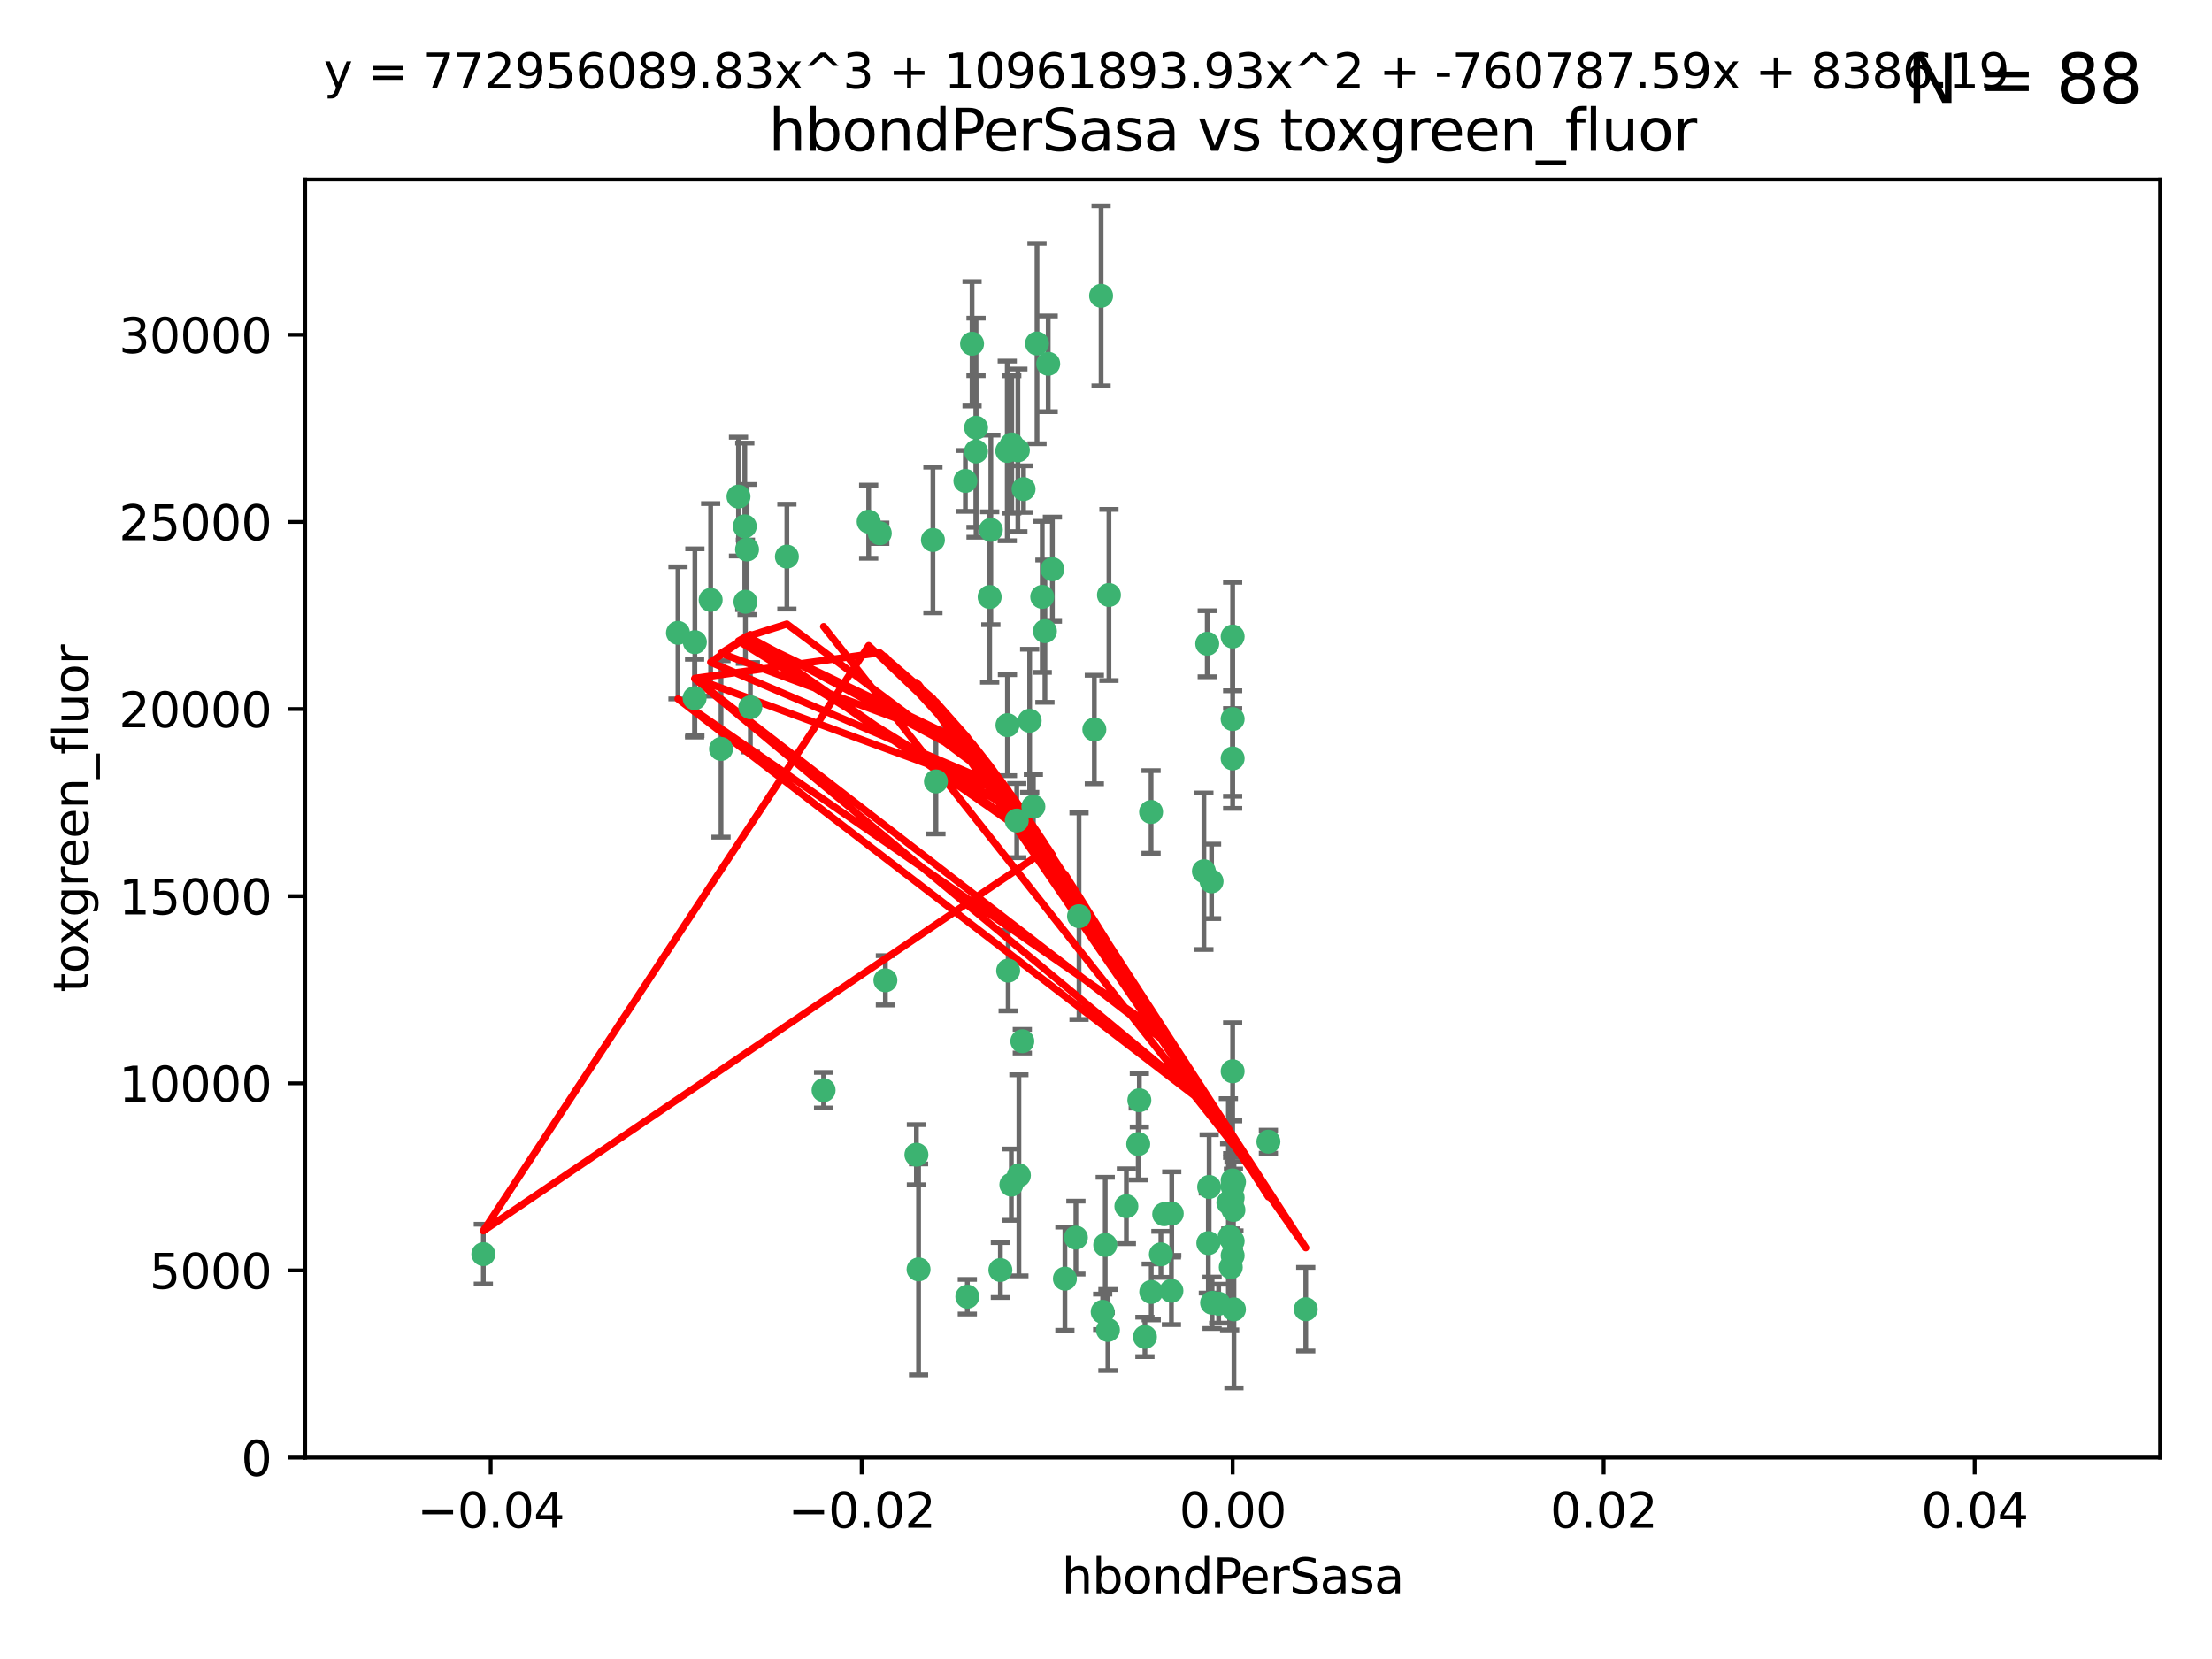 <?xml version="1.0" encoding="utf-8" standalone="no"?>
<!DOCTYPE svg PUBLIC "-//W3C//DTD SVG 1.1//EN"
  "http://www.w3.org/Graphics/SVG/1.1/DTD/svg11.dtd">
<svg xmlns:xlink="http://www.w3.org/1999/xlink" width="460.8pt" height="345.6pt" viewBox="0 0 460.8 345.6" xmlns="http://www.w3.org/2000/svg" version="1.1">
 <defs>
  <style type="text/css">*{stroke-linejoin: round; stroke-linecap: butt}</style>
 </defs>
 <g id="figure_1">
  <g id="patch_1">
   <path d="M 0 345.6 
L 460.8 345.6 
L 460.8 0 
L 0 0 
z
" style="fill: #ffffff"/>
  </g>
  <g id="axes_1">
   <g id="patch_2">
    <path d="M 63.571 303.64 
L 450 303.64 
L 450 37.411 
L 63.571 37.411 
z
" style="fill: #ffffff"/>
   </g>
   <g id="PathCollection_1">
    <defs>
     <path id="mba13c02173" d="M 0 1.118 
C 0.297 1.118 0.581 1 0.791 0.791 
C 1 0.581 1.118 0.297 1.118 0 
C 1.118 -0.297 1 -0.581 0.791 -0.791 
C 0.581 -1 0.297 -1.118 0 -1.118 
C -0.297 -1.118 -0.581 -1 -0.791 -0.791 
C -1 -0.581 -1.118 -0.297 -1.118 0 
C -1.118 0.297 -1 0.581 -0.791 0.791 
C -0.581 1 -0.297 1.118 0 1.118 
z
" style="stroke: #3cb371"/>
    </defs>
    <g clip-path="url(#pb91a12826a)">
     <use xlink:href="#mba13c02173" x="216.026" y="71.562" style="fill: #3cb371; stroke: #3cb371"/>
     <use xlink:href="#mba13c02173" x="217.677" y="131.48" style="fill: #3cb371; stroke: #3cb371"/>
     <use xlink:href="#mba13c02173" x="155.626" y="114.467" style="fill: #3cb371; stroke: #3cb371"/>
     <use xlink:href="#mba13c02173" x="206.411" y="110.38" style="fill: #3cb371; stroke: #3cb371"/>
     <use xlink:href="#mba13c02173" x="203.329" y="89.097" style="fill: #3cb371; stroke: #3cb371"/>
     <use xlink:href="#mba13c02173" x="180.96" y="108.676" style="fill: #3cb371; stroke: #3cb371"/>
     <use xlink:href="#mba13c02173" x="100.691" y="261.259" style="fill: #3cb371; stroke: #3cb371"/>
     <use xlink:href="#mba13c02173" x="218.359" y="75.786" style="fill: #3cb371; stroke: #3cb371"/>
     <use xlink:href="#mba13c02173" x="155.286" y="125.356" style="fill: #3cb371; stroke: #3cb371"/>
     <use xlink:href="#mba13c02173" x="203.319" y="94.046" style="fill: #3cb371; stroke: #3cb371"/>
     <use xlink:href="#mba13c02173" x="150.202" y="156.019" style="fill: #3cb371; stroke: #3cb371"/>
     <use xlink:href="#mba13c02173" x="156.315" y="147.335" style="fill: #3cb371; stroke: #3cb371"/>
     <use xlink:href="#mba13c02173" x="148.044" y="124.965" style="fill: #3cb371; stroke: #3cb371"/>
     <use xlink:href="#mba13c02173" x="209.828" y="93.933" style="fill: #3cb371; stroke: #3cb371"/>
     <use xlink:href="#mba13c02173" x="163.922" y="115.953" style="fill: #3cb371; stroke: #3cb371"/>
     <use xlink:href="#mba13c02173" x="155.154" y="109.646" style="fill: #3cb371; stroke: #3cb371"/>
     <use xlink:href="#mba13c02173" x="153.844" y="103.453" style="fill: #3cb371; stroke: #3cb371"/>
     <use xlink:href="#mba13c02173" x="214.498" y="150.153" style="fill: #3cb371; stroke: #3cb371"/>
     <use xlink:href="#mba13c02173" x="212.043" y="93.812" style="fill: #3cb371; stroke: #3cb371"/>
     <use xlink:href="#mba13c02173" x="206.164" y="124.367" style="fill: #3cb371; stroke: #3cb371"/>
     <use xlink:href="#mba13c02173" x="211.807" y="170.94" style="fill: #3cb371; stroke: #3cb371"/>
     <use xlink:href="#mba13c02173" x="201.107" y="100.184" style="fill: #3cb371; stroke: #3cb371"/>
     <use xlink:href="#mba13c02173" x="219.231" y="118.577" style="fill: #3cb371; stroke: #3cb371"/>
     <use xlink:href="#mba13c02173" x="210.768" y="92.588" style="fill: #3cb371; stroke: #3cb371"/>
     <use xlink:href="#mba13c02173" x="241.838" y="261.303" style="fill: #3cb371; stroke: #3cb371"/>
     <use xlink:href="#mba13c02173" x="264.233" y="237.833" style="fill: #3cb371; stroke: #3cb371"/>
     <use xlink:href="#mba13c02173" x="212.255" y="244.844" style="fill: #3cb371; stroke: #3cb371"/>
     <use xlink:href="#mba13c02173" x="213.226" y="101.886" style="fill: #3cb371; stroke: #3cb371"/>
     <use xlink:href="#mba13c02173" x="217.118" y="124.337" style="fill: #3cb371; stroke: #3cb371"/>
     <use xlink:href="#mba13c02173" x="202.496" y="71.61" style="fill: #3cb371; stroke: #3cb371"/>
     <use xlink:href="#mba13c02173" x="209.868" y="151.067" style="fill: #3cb371; stroke: #3cb371"/>
     <use xlink:href="#mba13c02173" x="210.018" y="202.203" style="fill: #3cb371; stroke: #3cb371"/>
     <use xlink:href="#mba13c02173" x="184.442" y="204.22" style="fill: #3cb371; stroke: #3cb371"/>
     <use xlink:href="#mba13c02173" x="210.682" y="246.787" style="fill: #3cb371; stroke: #3cb371"/>
     <use xlink:href="#mba13c02173" x="144.756" y="133.776" style="fill: #3cb371; stroke: #3cb371"/>
     <use xlink:href="#mba13c02173" x="183.273" y="111.087" style="fill: #3cb371; stroke: #3cb371"/>
     <use xlink:href="#mba13c02173" x="194.344" y="112.487" style="fill: #3cb371; stroke: #3cb371"/>
     <use xlink:href="#mba13c02173" x="229.376" y="61.614" style="fill: #3cb371; stroke: #3cb371"/>
     <use xlink:href="#mba13c02173" x="194.968" y="162.792" style="fill: #3cb371; stroke: #3cb371"/>
     <use xlink:href="#mba13c02173" x="201.512" y="270.13" style="fill: #3cb371; stroke: #3cb371"/>
     <use xlink:href="#mba13c02173" x="244.095" y="252.814" style="fill: #3cb371; stroke: #3cb371"/>
     <use xlink:href="#mba13c02173" x="144.699" y="145.439" style="fill: #3cb371; stroke: #3cb371"/>
     <use xlink:href="#mba13c02173" x="251.49" y="134.104" style="fill: #3cb371; stroke: #3cb371"/>
     <use xlink:href="#mba13c02173" x="251.887" y="247.267" style="fill: #3cb371; stroke: #3cb371"/>
     <use xlink:href="#mba13c02173" x="141.236" y="131.829" style="fill: #3cb371; stroke: #3cb371"/>
     <use xlink:href="#mba13c02173" x="242.524" y="252.941" style="fill: #3cb371; stroke: #3cb371"/>
     <use xlink:href="#mba13c02173" x="230.238" y="259.35" style="fill: #3cb371; stroke: #3cb371"/>
     <use xlink:href="#mba13c02173" x="190.904" y="240.543" style="fill: #3cb371; stroke: #3cb371"/>
     <use xlink:href="#mba13c02173" x="256.786" y="132.603" style="fill: #3cb371; stroke: #3cb371"/>
     <use xlink:href="#mba13c02173" x="208.395" y="264.57" style="fill: #3cb371; stroke: #3cb371"/>
     <use xlink:href="#mba13c02173" x="215.269" y="168.036" style="fill: #3cb371; stroke: #3cb371"/>
     <use xlink:href="#mba13c02173" x="237.346" y="229.198" style="fill: #3cb371; stroke: #3cb371"/>
     <use xlink:href="#mba13c02173" x="252.503" y="271.4" style="fill: #3cb371; stroke: #3cb371"/>
     <use xlink:href="#mba13c02173" x="224.78" y="190.856" style="fill: #3cb371; stroke: #3cb371"/>
     <use xlink:href="#mba13c02173" x="256.948" y="252.059" style="fill: #3cb371; stroke: #3cb371"/>
     <use xlink:href="#mba13c02173" x="256.786" y="247.195" style="fill: #3cb371; stroke: #3cb371"/>
     <use xlink:href="#mba13c02173" x="244.027" y="268.906" style="fill: #3cb371; stroke: #3cb371"/>
     <use xlink:href="#mba13c02173" x="256.397" y="263.993" style="fill: #3cb371; stroke: #3cb371"/>
     <use xlink:href="#mba13c02173" x="238.508" y="278.508" style="fill: #3cb371; stroke: #3cb371"/>
     <use xlink:href="#mba13c02173" x="234.644" y="251.277" style="fill: #3cb371; stroke: #3cb371"/>
     <use xlink:href="#mba13c02173" x="253.875" y="271.584" style="fill: #3cb371; stroke: #3cb371"/>
     <use xlink:href="#mba13c02173" x="229.709" y="273.278" style="fill: #3cb371; stroke: #3cb371"/>
     <use xlink:href="#mba13c02173" x="191.354" y="264.442" style="fill: #3cb371; stroke: #3cb371"/>
     <use xlink:href="#mba13c02173" x="237.113" y="238.323" style="fill: #3cb371; stroke: #3cb371"/>
     <use xlink:href="#mba13c02173" x="221.839" y="266.371" style="fill: #3cb371; stroke: #3cb371"/>
     <use xlink:href="#mba13c02173" x="230.801" y="277.063" style="fill: #3cb371; stroke: #3cb371"/>
     <use xlink:href="#mba13c02173" x="212.966" y="216.908" style="fill: #3cb371; stroke: #3cb371"/>
     <use xlink:href="#mba13c02173" x="227.97" y="151.97" style="fill: #3cb371; stroke: #3cb371"/>
     <use xlink:href="#mba13c02173" x="250.795" y="181.494" style="fill: #3cb371; stroke: #3cb371"/>
     <use xlink:href="#mba13c02173" x="256.786" y="258.565" style="fill: #3cb371; stroke: #3cb371"/>
     <use xlink:href="#mba13c02173" x="224.129" y="257.812" style="fill: #3cb371; stroke: #3cb371"/>
     <use xlink:href="#mba13c02173" x="252.392" y="183.606" style="fill: #3cb371; stroke: #3cb371"/>
     <use xlink:href="#mba13c02173" x="257.056" y="272.768" style="fill: #3cb371; stroke: #3cb371"/>
     <use xlink:href="#mba13c02173" x="256.786" y="223.176" style="fill: #3cb371; stroke: #3cb371"/>
     <use xlink:href="#mba13c02173" x="256.159" y="257.661" style="fill: #3cb371; stroke: #3cb371"/>
     <use xlink:href="#mba13c02173" x="256.786" y="149.795" style="fill: #3cb371; stroke: #3cb371"/>
     <use xlink:href="#mba13c02173" x="239.822" y="269.137" style="fill: #3cb371; stroke: #3cb371"/>
     <use xlink:href="#mba13c02173" x="256.786" y="261.551" style="fill: #3cb371; stroke: #3cb371"/>
     <use xlink:href="#mba13c02173" x="272.013" y="272.741" style="fill: #3cb371; stroke: #3cb371"/>
     <use xlink:href="#mba13c02173" x="231.015" y="123.943" style="fill: #3cb371; stroke: #3cb371"/>
     <use xlink:href="#mba13c02173" x="251.718" y="258.966" style="fill: #3cb371; stroke: #3cb371"/>
     <use xlink:href="#mba13c02173" x="239.788" y="169.147" style="fill: #3cb371; stroke: #3cb371"/>
     <use xlink:href="#mba13c02173" x="256.786" y="245.892" style="fill: #3cb371; stroke: #3cb371"/>
     <use xlink:href="#mba13c02173" x="257.069" y="246.204" style="fill: #3cb371; stroke: #3cb371"/>
     <use xlink:href="#mba13c02173" x="171.569" y="227.107" style="fill: #3cb371; stroke: #3cb371"/>
     <use xlink:href="#mba13c02173" x="256.786" y="157.999" style="fill: #3cb371; stroke: #3cb371"/>
     <use xlink:href="#mba13c02173" x="255.894" y="250.544" style="fill: #3cb371; stroke: #3cb371"/>
     <use xlink:href="#mba13c02173" x="256.786" y="249.505" style="fill: #3cb371; stroke: #3cb371"/>
    </g>
   </g>
   <g id="matplotlib.axis_1">
    <g id="xtick_1">
     <g id="line2d_1">
      <defs>
       <path id="m3a120aa857" d="M 0 0 
L 0 3.5 
" style="stroke: #000000; stroke-width: 0.8"/>
      </defs>
      <g>
       <use xlink:href="#m3a120aa857" x="102.214" y="303.64" style="stroke: #000000; stroke-width: 0.8"/>
      </g>
     </g>
     <g id="text_1">
      <!-- −0.04 -->
      <g transform="translate(86.891 318.238)scale(0.1 -0.1)">
       <defs>
        <path id="DejaVuSans-2212" d="M 678 2272 
L 4684 2272 
L 4684 1741 
L 678 1741 
L 678 2272 
z
" transform="scale(0.016)"/>
        <path id="DejaVuSans-30" d="M 2034 4250 
Q 1547 4250 1301 3770 
Q 1056 3291 1056 2328 
Q 1056 1369 1301 889 
Q 1547 409 2034 409 
Q 2525 409 2770 889 
Q 3016 1369 3016 2328 
Q 3016 3291 2770 3770 
Q 2525 4250 2034 4250 
z
M 2034 4750 
Q 2819 4750 3233 4129 
Q 3647 3509 3647 2328 
Q 3647 1150 3233 529 
Q 2819 -91 2034 -91 
Q 1250 -91 836 529 
Q 422 1150 422 2328 
Q 422 3509 836 4129 
Q 1250 4750 2034 4750 
z
" transform="scale(0.016)"/>
        <path id="DejaVuSans-2e" d="M 684 794 
L 1344 794 
L 1344 0 
L 684 0 
L 684 794 
z
" transform="scale(0.016)"/>
        <path id="DejaVuSans-34" d="M 2419 4116 
L 825 1625 
L 2419 1625 
L 2419 4116 
z
M 2253 4666 
L 3047 4666 
L 3047 1625 
L 3713 1625 
L 3713 1100 
L 3047 1100 
L 3047 0 
L 2419 0 
L 2419 1100 
L 313 1100 
L 313 1709 
L 2253 4666 
z
" transform="scale(0.016)"/>
       </defs>
       <use xlink:href="#DejaVuSans-2212"/>
       <use xlink:href="#DejaVuSans-30" x="83.789"/>
       <use xlink:href="#DejaVuSans-2e" x="147.412"/>
       <use xlink:href="#DejaVuSans-30" x="179.199"/>
       <use xlink:href="#DejaVuSans-34" x="242.822"/>
      </g>
     </g>
    </g>
    <g id="xtick_2">
     <g id="line2d_2">
      <g>
       <use xlink:href="#m3a120aa857" x="179.5" y="303.64" style="stroke: #000000; stroke-width: 0.8"/>
      </g>
     </g>
     <g id="text_2">
      <!-- −0.02 -->
      <g transform="translate(164.177 318.238)scale(0.1 -0.1)">
       <defs>
        <path id="DejaVuSans-32" d="M 1228 531 
L 3431 531 
L 3431 0 
L 469 0 
L 469 531 
Q 828 903 1448 1529 
Q 2069 2156 2228 2338 
Q 2531 2678 2651 2914 
Q 2772 3150 2772 3378 
Q 2772 3750 2511 3984 
Q 2250 4219 1831 4219 
Q 1534 4219 1204 4116 
Q 875 4013 500 3803 
L 500 4441 
Q 881 4594 1212 4672 
Q 1544 4750 1819 4750 
Q 2544 4750 2975 4387 
Q 3406 4025 3406 3419 
Q 3406 3131 3298 2873 
Q 3191 2616 2906 2266 
Q 2828 2175 2409 1742 
Q 1991 1309 1228 531 
z
" transform="scale(0.016)"/>
       </defs>
       <use xlink:href="#DejaVuSans-2212"/>
       <use xlink:href="#DejaVuSans-30" x="83.789"/>
       <use xlink:href="#DejaVuSans-2e" x="147.412"/>
       <use xlink:href="#DejaVuSans-30" x="179.199"/>
       <use xlink:href="#DejaVuSans-32" x="242.822"/>
      </g>
     </g>
    </g>
    <g id="xtick_3">
     <g id="line2d_3">
      <g>
       <use xlink:href="#m3a120aa857" x="256.786" y="303.64" style="stroke: #000000; stroke-width: 0.8"/>
      </g>
     </g>
     <g id="text_3">
      <!-- 0.00 -->
      <g transform="translate(245.653 318.238)scale(0.1 -0.1)">
       <use xlink:href="#DejaVuSans-30"/>
       <use xlink:href="#DejaVuSans-2e" x="63.623"/>
       <use xlink:href="#DejaVuSans-30" x="95.41"/>
       <use xlink:href="#DejaVuSans-30" x="159.033"/>
      </g>
     </g>
    </g>
    <g id="xtick_4">
     <g id="line2d_4">
      <g>
       <use xlink:href="#m3a120aa857" x="334.071" y="303.64" style="stroke: #000000; stroke-width: 0.8"/>
      </g>
     </g>
     <g id="text_4">
      <!-- 0.02 -->
      <g transform="translate(322.939 318.238)scale(0.1 -0.1)">
       <use xlink:href="#DejaVuSans-30"/>
       <use xlink:href="#DejaVuSans-2e" x="63.623"/>
       <use xlink:href="#DejaVuSans-30" x="95.41"/>
       <use xlink:href="#DejaVuSans-32" x="159.033"/>
      </g>
     </g>
    </g>
    <g id="xtick_5">
     <g id="line2d_5">
      <g>
       <use xlink:href="#m3a120aa857" x="411.357" y="303.64" style="stroke: #000000; stroke-width: 0.8"/>
      </g>
     </g>
     <g id="text_5">
      <!-- 0.04 -->
      <g transform="translate(400.224 318.238)scale(0.1 -0.1)">
       <use xlink:href="#DejaVuSans-30"/>
       <use xlink:href="#DejaVuSans-2e" x="63.623"/>
       <use xlink:href="#DejaVuSans-30" x="95.41"/>
       <use xlink:href="#DejaVuSans-34" x="159.033"/>
      </g>
     </g>
    </g>
    <g id="text_6">
     <!-- hbondPerSasa -->
     <g transform="translate(221.168 331.917)scale(0.1 -0.1)">
      <defs>
       <path id="DejaVuSans-68" d="M 3513 2113 
L 3513 0 
L 2938 0 
L 2938 2094 
Q 2938 2591 2744 2837 
Q 2550 3084 2163 3084 
Q 1697 3084 1428 2787 
Q 1159 2491 1159 1978 
L 1159 0 
L 581 0 
L 581 4863 
L 1159 4863 
L 1159 2956 
Q 1366 3272 1645 3428 
Q 1925 3584 2291 3584 
Q 2894 3584 3203 3211 
Q 3513 2838 3513 2113 
z
" transform="scale(0.016)"/>
       <path id="DejaVuSans-62" d="M 3116 1747 
Q 3116 2381 2855 2742 
Q 2594 3103 2138 3103 
Q 1681 3103 1420 2742 
Q 1159 2381 1159 1747 
Q 1159 1113 1420 752 
Q 1681 391 2138 391 
Q 2594 391 2855 752 
Q 3116 1113 3116 1747 
z
M 1159 2969 
Q 1341 3281 1617 3432 
Q 1894 3584 2278 3584 
Q 2916 3584 3314 3078 
Q 3713 2572 3713 1747 
Q 3713 922 3314 415 
Q 2916 -91 2278 -91 
Q 1894 -91 1617 61 
Q 1341 213 1159 525 
L 1159 0 
L 581 0 
L 581 4863 
L 1159 4863 
L 1159 2969 
z
" transform="scale(0.016)"/>
       <path id="DejaVuSans-6f" d="M 1959 3097 
Q 1497 3097 1228 2736 
Q 959 2375 959 1747 
Q 959 1119 1226 758 
Q 1494 397 1959 397 
Q 2419 397 2687 759 
Q 2956 1122 2956 1747 
Q 2956 2369 2687 2733 
Q 2419 3097 1959 3097 
z
M 1959 3584 
Q 2709 3584 3137 3096 
Q 3566 2609 3566 1747 
Q 3566 888 3137 398 
Q 2709 -91 1959 -91 
Q 1206 -91 779 398 
Q 353 888 353 1747 
Q 353 2609 779 3096 
Q 1206 3584 1959 3584 
z
" transform="scale(0.016)"/>
       <path id="DejaVuSans-6e" d="M 3513 2113 
L 3513 0 
L 2938 0 
L 2938 2094 
Q 2938 2591 2744 2837 
Q 2550 3084 2163 3084 
Q 1697 3084 1428 2787 
Q 1159 2491 1159 1978 
L 1159 0 
L 581 0 
L 581 3500 
L 1159 3500 
L 1159 2956 
Q 1366 3272 1645 3428 
Q 1925 3584 2291 3584 
Q 2894 3584 3203 3211 
Q 3513 2838 3513 2113 
z
" transform="scale(0.016)"/>
       <path id="DejaVuSans-64" d="M 2906 2969 
L 2906 4863 
L 3481 4863 
L 3481 0 
L 2906 0 
L 2906 525 
Q 2725 213 2448 61 
Q 2172 -91 1784 -91 
Q 1150 -91 751 415 
Q 353 922 353 1747 
Q 353 2572 751 3078 
Q 1150 3584 1784 3584 
Q 2172 3584 2448 3432 
Q 2725 3281 2906 2969 
z
M 947 1747 
Q 947 1113 1208 752 
Q 1469 391 1925 391 
Q 2381 391 2643 752 
Q 2906 1113 2906 1747 
Q 2906 2381 2643 2742 
Q 2381 3103 1925 3103 
Q 1469 3103 1208 2742 
Q 947 2381 947 1747 
z
" transform="scale(0.016)"/>
       <path id="DejaVuSans-50" d="M 1259 4147 
L 1259 2394 
L 2053 2394 
Q 2494 2394 2734 2622 
Q 2975 2850 2975 3272 
Q 2975 3691 2734 3919 
Q 2494 4147 2053 4147 
L 1259 4147 
z
M 628 4666 
L 2053 4666 
Q 2838 4666 3239 4311 
Q 3641 3956 3641 3272 
Q 3641 2581 3239 2228 
Q 2838 1875 2053 1875 
L 1259 1875 
L 1259 0 
L 628 0 
L 628 4666 
z
" transform="scale(0.016)"/>
       <path id="DejaVuSans-65" d="M 3597 1894 
L 3597 1613 
L 953 1613 
Q 991 1019 1311 708 
Q 1631 397 2203 397 
Q 2534 397 2845 478 
Q 3156 559 3463 722 
L 3463 178 
Q 3153 47 2828 -22 
Q 2503 -91 2169 -91 
Q 1331 -91 842 396 
Q 353 884 353 1716 
Q 353 2575 817 3079 
Q 1281 3584 2069 3584 
Q 2775 3584 3186 3129 
Q 3597 2675 3597 1894 
z
M 3022 2063 
Q 3016 2534 2758 2815 
Q 2500 3097 2075 3097 
Q 1594 3097 1305 2825 
Q 1016 2553 972 2059 
L 3022 2063 
z
" transform="scale(0.016)"/>
       <path id="DejaVuSans-72" d="M 2631 2963 
Q 2534 3019 2420 3045 
Q 2306 3072 2169 3072 
Q 1681 3072 1420 2755 
Q 1159 2438 1159 1844 
L 1159 0 
L 581 0 
L 581 3500 
L 1159 3500 
L 1159 2956 
Q 1341 3275 1631 3429 
Q 1922 3584 2338 3584 
Q 2397 3584 2469 3576 
Q 2541 3569 2628 3553 
L 2631 2963 
z
" transform="scale(0.016)"/>
       <path id="DejaVuSans-53" d="M 3425 4513 
L 3425 3897 
Q 3066 4069 2747 4153 
Q 2428 4238 2131 4238 
Q 1616 4238 1336 4038 
Q 1056 3838 1056 3469 
Q 1056 3159 1242 3001 
Q 1428 2844 1947 2747 
L 2328 2669 
Q 3034 2534 3370 2195 
Q 3706 1856 3706 1288 
Q 3706 609 3251 259 
Q 2797 -91 1919 -91 
Q 1588 -91 1214 -16 
Q 841 59 441 206 
L 441 856 
Q 825 641 1194 531 
Q 1563 422 1919 422 
Q 2459 422 2753 634 
Q 3047 847 3047 1241 
Q 3047 1584 2836 1778 
Q 2625 1972 2144 2069 
L 1759 2144 
Q 1053 2284 737 2584 
Q 422 2884 422 3419 
Q 422 4038 858 4394 
Q 1294 4750 2059 4750 
Q 2388 4750 2728 4690 
Q 3069 4631 3425 4513 
z
" transform="scale(0.016)"/>
       <path id="DejaVuSans-61" d="M 2194 1759 
Q 1497 1759 1228 1600 
Q 959 1441 959 1056 
Q 959 750 1161 570 
Q 1363 391 1709 391 
Q 2188 391 2477 730 
Q 2766 1069 2766 1631 
L 2766 1759 
L 2194 1759 
z
M 3341 1997 
L 3341 0 
L 2766 0 
L 2766 531 
Q 2569 213 2275 61 
Q 1981 -91 1556 -91 
Q 1019 -91 701 211 
Q 384 513 384 1019 
Q 384 1609 779 1909 
Q 1175 2209 1959 2209 
L 2766 2209 
L 2766 2266 
Q 2766 2663 2505 2880 
Q 2244 3097 1772 3097 
Q 1472 3097 1187 3025 
Q 903 2953 641 2809 
L 641 3341 
Q 956 3463 1253 3523 
Q 1550 3584 1831 3584 
Q 2591 3584 2966 3190 
Q 3341 2797 3341 1997 
z
" transform="scale(0.016)"/>
       <path id="DejaVuSans-73" d="M 2834 3397 
L 2834 2853 
Q 2591 2978 2328 3040 
Q 2066 3103 1784 3103 
Q 1356 3103 1142 2972 
Q 928 2841 928 2578 
Q 928 2378 1081 2264 
Q 1234 2150 1697 2047 
L 1894 2003 
Q 2506 1872 2764 1633 
Q 3022 1394 3022 966 
Q 3022 478 2636 193 
Q 2250 -91 1575 -91 
Q 1294 -91 989 -36 
Q 684 19 347 128 
L 347 722 
Q 666 556 975 473 
Q 1284 391 1588 391 
Q 1994 391 2212 530 
Q 2431 669 2431 922 
Q 2431 1156 2273 1281 
Q 2116 1406 1581 1522 
L 1381 1569 
Q 847 1681 609 1914 
Q 372 2147 372 2553 
Q 372 3047 722 3315 
Q 1072 3584 1716 3584 
Q 2034 3584 2315 3537 
Q 2597 3491 2834 3397 
z
" transform="scale(0.016)"/>
      </defs>
      <use xlink:href="#DejaVuSans-68"/>
      <use xlink:href="#DejaVuSans-62" x="63.379"/>
      <use xlink:href="#DejaVuSans-6f" x="126.855"/>
      <use xlink:href="#DejaVuSans-6e" x="188.037"/>
      <use xlink:href="#DejaVuSans-64" x="251.416"/>
      <use xlink:href="#DejaVuSans-50" x="314.893"/>
      <use xlink:href="#DejaVuSans-65" x="371.57"/>
      <use xlink:href="#DejaVuSans-72" x="433.094"/>
      <use xlink:href="#DejaVuSans-53" x="474.207"/>
      <use xlink:href="#DejaVuSans-61" x="537.684"/>
      <use xlink:href="#DejaVuSans-73" x="598.963"/>
      <use xlink:href="#DejaVuSans-61" x="651.062"/>
     </g>
    </g>
   </g>
   <g id="matplotlib.axis_2">
    <g id="ytick_1">
     <g id="line2d_6">
      <defs>
       <path id="mba79f9343d" d="M 0 0 
L -3.5 0 
" style="stroke: #000000; stroke-width: 0.8"/>
      </defs>
      <g>
       <use xlink:href="#mba79f9343d" x="63.571" y="303.64" style="stroke: #000000; stroke-width: 0.8"/>
      </g>
     </g>
     <g id="text_7">
      <!-- 0 -->
      <g transform="translate(50.209 307.439)scale(0.1 -0.1)">
       <use xlink:href="#DejaVuSans-30"/>
      </g>
     </g>
    </g>
    <g id="ytick_2">
     <g id="line2d_7">
      <g>
       <use xlink:href="#mba79f9343d" x="63.571" y="264.657" style="stroke: #000000; stroke-width: 0.8"/>
      </g>
     </g>
     <g id="text_8">
      <!-- 5000 -->
      <g transform="translate(31.121 268.457)scale(0.1 -0.1)">
       <defs>
        <path id="DejaVuSans-35" d="M 691 4666 
L 3169 4666 
L 3169 4134 
L 1269 4134 
L 1269 2991 
Q 1406 3038 1543 3061 
Q 1681 3084 1819 3084 
Q 2600 3084 3056 2656 
Q 3513 2228 3513 1497 
Q 3513 744 3044 326 
Q 2575 -91 1722 -91 
Q 1428 -91 1123 -41 
Q 819 9 494 109 
L 494 744 
Q 775 591 1075 516 
Q 1375 441 1709 441 
Q 2250 441 2565 725 
Q 2881 1009 2881 1497 
Q 2881 1984 2565 2268 
Q 2250 2553 1709 2553 
Q 1456 2553 1204 2497 
Q 953 2441 691 2322 
L 691 4666 
z
" transform="scale(0.016)"/>
       </defs>
       <use xlink:href="#DejaVuSans-35"/>
       <use xlink:href="#DejaVuSans-30" x="63.623"/>
       <use xlink:href="#DejaVuSans-30" x="127.246"/>
       <use xlink:href="#DejaVuSans-30" x="190.869"/>
      </g>
     </g>
    </g>
    <g id="ytick_3">
     <g id="line2d_8">
      <g>
       <use xlink:href="#mba79f9343d" x="63.571" y="225.675" style="stroke: #000000; stroke-width: 0.8"/>
      </g>
     </g>
     <g id="text_9">
      <!-- 10000 -->
      <g transform="translate(24.759 229.474)scale(0.1 -0.1)">
       <defs>
        <path id="DejaVuSans-31" d="M 794 531 
L 1825 531 
L 1825 4091 
L 703 3866 
L 703 4441 
L 1819 4666 
L 2450 4666 
L 2450 531 
L 3481 531 
L 3481 0 
L 794 0 
L 794 531 
z
" transform="scale(0.016)"/>
       </defs>
       <use xlink:href="#DejaVuSans-31"/>
       <use xlink:href="#DejaVuSans-30" x="63.623"/>
       <use xlink:href="#DejaVuSans-30" x="127.246"/>
       <use xlink:href="#DejaVuSans-30" x="190.869"/>
       <use xlink:href="#DejaVuSans-30" x="254.492"/>
      </g>
     </g>
    </g>
    <g id="ytick_4">
     <g id="line2d_9">
      <g>
       <use xlink:href="#mba79f9343d" x="63.571" y="186.692" style="stroke: #000000; stroke-width: 0.8"/>
      </g>
     </g>
     <g id="text_10">
      <!-- 15000 -->
      <g transform="translate(24.759 190.492)scale(0.1 -0.1)">
       <use xlink:href="#DejaVuSans-31"/>
       <use xlink:href="#DejaVuSans-35" x="63.623"/>
       <use xlink:href="#DejaVuSans-30" x="127.246"/>
       <use xlink:href="#DejaVuSans-30" x="190.869"/>
       <use xlink:href="#DejaVuSans-30" x="254.492"/>
      </g>
     </g>
    </g>
    <g id="ytick_5">
     <g id="line2d_10">
      <g>
       <use xlink:href="#mba79f9343d" x="63.571" y="147.71" style="stroke: #000000; stroke-width: 0.8"/>
      </g>
     </g>
     <g id="text_11">
      <!-- 20000 -->
      <g transform="translate(24.759 151.509)scale(0.1 -0.1)">
       <use xlink:href="#DejaVuSans-32"/>
       <use xlink:href="#DejaVuSans-30" x="63.623"/>
       <use xlink:href="#DejaVuSans-30" x="127.246"/>
       <use xlink:href="#DejaVuSans-30" x="190.869"/>
       <use xlink:href="#DejaVuSans-30" x="254.492"/>
      </g>
     </g>
    </g>
    <g id="ytick_6">
     <g id="line2d_11">
      <g>
       <use xlink:href="#mba79f9343d" x="63.571" y="108.727" style="stroke: #000000; stroke-width: 0.8"/>
      </g>
     </g>
     <g id="text_12">
      <!-- 25000 -->
      <g transform="translate(24.759 112.527)scale(0.1 -0.1)">
       <use xlink:href="#DejaVuSans-32"/>
       <use xlink:href="#DejaVuSans-35" x="63.623"/>
       <use xlink:href="#DejaVuSans-30" x="127.246"/>
       <use xlink:href="#DejaVuSans-30" x="190.869"/>
       <use xlink:href="#DejaVuSans-30" x="254.492"/>
      </g>
     </g>
    </g>
    <g id="ytick_7">
     <g id="line2d_12">
      <g>
       <use xlink:href="#mba79f9343d" x="63.571" y="69.745" style="stroke: #000000; stroke-width: 0.8"/>
      </g>
     </g>
     <g id="text_13">
      <!-- 30000 -->
      <g transform="translate(24.759 73.544)scale(0.1 -0.1)">
       <defs>
        <path id="DejaVuSans-33" d="M 2597 2516 
Q 3050 2419 3304 2112 
Q 3559 1806 3559 1356 
Q 3559 666 3084 287 
Q 2609 -91 1734 -91 
Q 1441 -91 1130 -33 
Q 819 25 488 141 
L 488 750 
Q 750 597 1062 519 
Q 1375 441 1716 441 
Q 2309 441 2620 675 
Q 2931 909 2931 1356 
Q 2931 1769 2642 2001 
Q 2353 2234 1838 2234 
L 1294 2234 
L 1294 2753 
L 1863 2753 
Q 2328 2753 2575 2939 
Q 2822 3125 2822 3475 
Q 2822 3834 2567 4026 
Q 2313 4219 1838 4219 
Q 1578 4219 1281 4162 
Q 984 4106 628 3988 
L 628 4550 
Q 988 4650 1302 4700 
Q 1616 4750 1894 4750 
Q 2613 4750 3031 4423 
Q 3450 4097 3450 3541 
Q 3450 3153 3228 2886 
Q 3006 2619 2597 2516 
z
" transform="scale(0.016)"/>
       </defs>
       <use xlink:href="#DejaVuSans-33"/>
       <use xlink:href="#DejaVuSans-30" x="63.623"/>
       <use xlink:href="#DejaVuSans-30" x="127.246"/>
       <use xlink:href="#DejaVuSans-30" x="190.869"/>
       <use xlink:href="#DejaVuSans-30" x="254.492"/>
      </g>
     </g>
    </g>
    <g id="text_14">
     <!-- toxgreen_fluor -->
     <g transform="translate(18.401 206.72)rotate(-90)scale(0.1 -0.1)">
      <defs>
       <path id="DejaVuSans-74" d="M 1172 4494 
L 1172 3500 
L 2356 3500 
L 2356 3053 
L 1172 3053 
L 1172 1153 
Q 1172 725 1289 603 
Q 1406 481 1766 481 
L 2356 481 
L 2356 0 
L 1766 0 
Q 1100 0 847 248 
Q 594 497 594 1153 
L 594 3053 
L 172 3053 
L 172 3500 
L 594 3500 
L 594 4494 
L 1172 4494 
z
" transform="scale(0.016)"/>
       <path id="DejaVuSans-78" d="M 3513 3500 
L 2247 1797 
L 3578 0 
L 2900 0 
L 1881 1375 
L 863 0 
L 184 0 
L 1544 1831 
L 300 3500 
L 978 3500 
L 1906 2253 
L 2834 3500 
L 3513 3500 
z
" transform="scale(0.016)"/>
       <path id="DejaVuSans-67" d="M 2906 1791 
Q 2906 2416 2648 2759 
Q 2391 3103 1925 3103 
Q 1463 3103 1205 2759 
Q 947 2416 947 1791 
Q 947 1169 1205 825 
Q 1463 481 1925 481 
Q 2391 481 2648 825 
Q 2906 1169 2906 1791 
z
M 3481 434 
Q 3481 -459 3084 -895 
Q 2688 -1331 1869 -1331 
Q 1566 -1331 1297 -1286 
Q 1028 -1241 775 -1147 
L 775 -588 
Q 1028 -725 1275 -790 
Q 1522 -856 1778 -856 
Q 2344 -856 2625 -561 
Q 2906 -266 2906 331 
L 2906 616 
Q 2728 306 2450 153 
Q 2172 0 1784 0 
Q 1141 0 747 490 
Q 353 981 353 1791 
Q 353 2603 747 3093 
Q 1141 3584 1784 3584 
Q 2172 3584 2450 3431 
Q 2728 3278 2906 2969 
L 2906 3500 
L 3481 3500 
L 3481 434 
z
" transform="scale(0.016)"/>
       <path id="DejaVuSans-5f" d="M 3263 -1063 
L 3263 -1509 
L -63 -1509 
L -63 -1063 
L 3263 -1063 
z
" transform="scale(0.016)"/>
       <path id="DejaVuSans-66" d="M 2375 4863 
L 2375 4384 
L 1825 4384 
Q 1516 4384 1395 4259 
Q 1275 4134 1275 3809 
L 1275 3500 
L 2222 3500 
L 2222 3053 
L 1275 3053 
L 1275 0 
L 697 0 
L 697 3053 
L 147 3053 
L 147 3500 
L 697 3500 
L 697 3744 
Q 697 4328 969 4595 
Q 1241 4863 1831 4863 
L 2375 4863 
z
" transform="scale(0.016)"/>
       <path id="DejaVuSans-6c" d="M 603 4863 
L 1178 4863 
L 1178 0 
L 603 0 
L 603 4863 
z
" transform="scale(0.016)"/>
       <path id="DejaVuSans-75" d="M 544 1381 
L 544 3500 
L 1119 3500 
L 1119 1403 
Q 1119 906 1312 657 
Q 1506 409 1894 409 
Q 2359 409 2629 706 
Q 2900 1003 2900 1516 
L 2900 3500 
L 3475 3500 
L 3475 0 
L 2900 0 
L 2900 538 
Q 2691 219 2414 64 
Q 2138 -91 1772 -91 
Q 1169 -91 856 284 
Q 544 659 544 1381 
z
M 1991 3584 
L 1991 3584 
z
" transform="scale(0.016)"/>
      </defs>
      <use xlink:href="#DejaVuSans-74"/>
      <use xlink:href="#DejaVuSans-6f" x="39.209"/>
      <use xlink:href="#DejaVuSans-78" x="97.266"/>
      <use xlink:href="#DejaVuSans-67" x="156.445"/>
      <use xlink:href="#DejaVuSans-72" x="219.922"/>
      <use xlink:href="#DejaVuSans-65" x="258.785"/>
      <use xlink:href="#DejaVuSans-65" x="320.309"/>
      <use xlink:href="#DejaVuSans-6e" x="381.832"/>
      <use xlink:href="#DejaVuSans-5f" x="445.211"/>
      <use xlink:href="#DejaVuSans-66" x="495.211"/>
      <use xlink:href="#DejaVuSans-6c" x="530.416"/>
      <use xlink:href="#DejaVuSans-75" x="558.199"/>
      <use xlink:href="#DejaVuSans-6f" x="621.578"/>
      <use xlink:href="#DejaVuSans-72" x="682.76"/>
     </g>
    </g>
   </g>
   <g id="LineCollection_1">
    <path d="M 216.026 92.434 
L 216.026 50.691 
" clip-path="url(#pb91a12826a)" style="fill: none; stroke: #696969"/>
    <path d="M 217.677 146.307 
L 217.677 116.654 
" clip-path="url(#pb91a12826a)" style="fill: none; stroke: #696969"/>
    <path d="M 155.626 128.017 
L 155.626 100.917 
" clip-path="url(#pb91a12826a)" style="fill: none; stroke: #696969"/>
    <path d="M 206.411 130.124 
L 206.411 90.636 
" clip-path="url(#pb91a12826a)" style="fill: none; stroke: #696969"/>
    <path d="M 203.329 111.917 
L 203.329 66.277 
" clip-path="url(#pb91a12826a)" style="fill: none; stroke: #696969"/>
    <path d="M 180.96 116.296 
L 180.96 101.057 
" clip-path="url(#pb91a12826a)" style="fill: none; stroke: #696969"/>
    <path d="M 100.691 267.49 
L 100.691 255.028 
" clip-path="url(#pb91a12826a)" style="fill: none; stroke: #696969"/>
    <path d="M 218.359 85.756 
L 218.359 65.815 
" clip-path="url(#pb91a12826a)" style="fill: none; stroke: #696969"/>
    <path d="M 155.286 138.211 
L 155.286 112.501 
" clip-path="url(#pb91a12826a)" style="fill: none; stroke: #696969"/>
    <path d="M 203.319 109.836 
L 203.319 78.257 
" clip-path="url(#pb91a12826a)" style="fill: none; stroke: #696969"/>
    <path d="M 150.202 174.39 
L 150.202 137.647 
" clip-path="url(#pb91a12826a)" style="fill: none; stroke: #696969"/>
    <path d="M 156.315 156.65 
L 156.315 138.02 
" clip-path="url(#pb91a12826a)" style="fill: none; stroke: #696969"/>
    <path d="M 148.044 145.018 
L 148.044 104.912 
" clip-path="url(#pb91a12826a)" style="fill: none; stroke: #696969"/>
    <path d="M 209.828 112.649 
L 209.828 75.218 
" clip-path="url(#pb91a12826a)" style="fill: none; stroke: #696969"/>
    <path d="M 163.922 126.872 
L 163.922 105.035 
" clip-path="url(#pb91a12826a)" style="fill: none; stroke: #696969"/>
    <path d="M 155.154 126.988 
L 155.154 92.305 
" clip-path="url(#pb91a12826a)" style="fill: none; stroke: #696969"/>
    <path d="M 153.844 115.826 
L 153.844 91.08 
" clip-path="url(#pb91a12826a)" style="fill: none; stroke: #696969"/>
    <path d="M 214.498 165.057 
L 214.498 135.25 
" clip-path="url(#pb91a12826a)" style="fill: none; stroke: #696969"/>
    <path d="M 212.043 110.745 
L 212.043 76.878 
" clip-path="url(#pb91a12826a)" style="fill: none; stroke: #696969"/>
    <path d="M 206.164 142.114 
L 206.164 106.621 
" clip-path="url(#pb91a12826a)" style="fill: none; stroke: #696969"/>
    <path d="M 211.807 178.667 
L 211.807 163.212 
" clip-path="url(#pb91a12826a)" style="fill: none; stroke: #696969"/>
    <path d="M 201.107 106.525 
L 201.107 93.844 
" clip-path="url(#pb91a12826a)" style="fill: none; stroke: #696969"/>
    <path d="M 219.231 129.424 
L 219.231 107.731 
" clip-path="url(#pb91a12826a)" style="fill: none; stroke: #696969"/>
    <path d="M 210.768 106.902 
L 210.768 78.274 
" clip-path="url(#pb91a12826a)" style="fill: none; stroke: #696969"/>
    <path d="M 241.838 266.097 
L 241.838 256.51 
" clip-path="url(#pb91a12826a)" style="fill: none; stroke: #696969"/>
    <path d="M 264.233 240.234 
L 264.233 235.431 
" clip-path="url(#pb91a12826a)" style="fill: none; stroke: #696969"/>
    <path d="M 212.255 265.789 
L 212.255 223.9 
" clip-path="url(#pb91a12826a)" style="fill: none; stroke: #696969"/>
    <path d="M 213.226 106.741 
L 213.226 97.032 
" clip-path="url(#pb91a12826a)" style="fill: none; stroke: #696969"/>
    <path d="M 217.118 140.07 
L 217.118 108.604 
" clip-path="url(#pb91a12826a)" style="fill: none; stroke: #696969"/>
    <path d="M 202.496 84.576 
L 202.496 58.645 
" clip-path="url(#pb91a12826a)" style="fill: none; stroke: #696969"/>
    <path d="M 209.868 161.588 
L 209.868 140.547 
" clip-path="url(#pb91a12826a)" style="fill: none; stroke: #696969"/>
    <path d="M 210.018 210.579 
L 210.018 193.826 
" clip-path="url(#pb91a12826a)" style="fill: none; stroke: #696969"/>
    <path d="M 184.442 209.352 
L 184.442 199.087 
" clip-path="url(#pb91a12826a)" style="fill: none; stroke: #696969"/>
    <path d="M 210.682 254.215 
L 210.682 239.358 
" clip-path="url(#pb91a12826a)" style="fill: none; stroke: #696969"/>
    <path d="M 144.756 153.222 
L 144.756 114.33 
" clip-path="url(#pb91a12826a)" style="fill: none; stroke: #696969"/>
    <path d="M 183.273 113.226 
L 183.273 108.949 
" clip-path="url(#pb91a12826a)" style="fill: none; stroke: #696969"/>
    <path d="M 194.344 127.655 
L 194.344 97.319 
" clip-path="url(#pb91a12826a)" style="fill: none; stroke: #696969"/>
    <path d="M 229.376 80.373 
L 229.376 42.855 
" clip-path="url(#pb91a12826a)" style="fill: none; stroke: #696969"/>
    <path d="M 194.968 173.718 
L 194.968 151.865 
" clip-path="url(#pb91a12826a)" style="fill: none; stroke: #696969"/>
    <path d="M 201.512 273.73 
L 201.512 266.53 
" clip-path="url(#pb91a12826a)" style="fill: none; stroke: #696969"/>
    <path d="M 244.095 261.522 
L 244.095 244.105 
" clip-path="url(#pb91a12826a)" style="fill: none; stroke: #696969"/>
    <path d="M 144.699 153.546 
L 144.699 137.331 
" clip-path="url(#pb91a12826a)" style="fill: none; stroke: #696969"/>
    <path d="M 251.49 140.983 
L 251.49 127.226 
" clip-path="url(#pb91a12826a)" style="fill: none; stroke: #696969"/>
    <path d="M 251.887 258.157 
L 251.887 236.377 
" clip-path="url(#pb91a12826a)" style="fill: none; stroke: #696969"/>
    <path d="M 141.236 145.591 
L 141.236 118.067 
" clip-path="url(#pb91a12826a)" style="fill: none; stroke: #696969"/>
    <path d="M 242.524 253.603 
L 242.524 252.279 
" clip-path="url(#pb91a12826a)" style="fill: none; stroke: #696969"/>
    <path d="M 230.238 273.451 
L 230.238 245.249 
" clip-path="url(#pb91a12826a)" style="fill: none; stroke: #696969"/>
    <path d="M 190.904 246.81 
L 190.904 234.275 
" clip-path="url(#pb91a12826a)" style="fill: none; stroke: #696969"/>
    <path d="M 256.786 143.904 
L 256.786 121.303 
" clip-path="url(#pb91a12826a)" style="fill: none; stroke: #696969"/>
    <path d="M 208.395 270.294 
L 208.395 258.847 
" clip-path="url(#pb91a12826a)" style="fill: none; stroke: #696969"/>
    <path d="M 215.269 174.742 
L 215.269 161.329 
" clip-path="url(#pb91a12826a)" style="fill: none; stroke: #696969"/>
    <path d="M 237.346 234.763 
L 237.346 223.632 
" clip-path="url(#pb91a12826a)" style="fill: none; stroke: #696969"/>
    <path d="M 252.503 276.759 
L 252.503 266.041 
" clip-path="url(#pb91a12826a)" style="fill: none; stroke: #696969"/>
    <path d="M 224.78 212.373 
L 224.78 169.339 
" clip-path="url(#pb91a12826a)" style="fill: none; stroke: #696969"/>
    <path d="M 256.948 260.585 
L 256.948 243.534 
" clip-path="url(#pb91a12826a)" style="fill: none; stroke: #696969"/>
    <path d="M 256.786 260.88 
L 256.786 233.51 
" clip-path="url(#pb91a12826a)" style="fill: none; stroke: #696969"/>
    <path d="M 244.027 275.94 
L 244.027 261.871 
" clip-path="url(#pb91a12826a)" style="fill: none; stroke: #696969"/>
    <path d="M 256.397 272.003 
L 256.397 255.982 
" clip-path="url(#pb91a12826a)" style="fill: none; stroke: #696969"/>
    <path d="M 238.508 282.62 
L 238.508 274.397 
" clip-path="url(#pb91a12826a)" style="fill: none; stroke: #696969"/>
    <path d="M 234.644 259.072 
L 234.644 243.481 
" clip-path="url(#pb91a12826a)" style="fill: none; stroke: #696969"/>
    <path d="M 253.875 275.64 
L 253.875 267.529 
" clip-path="url(#pb91a12826a)" style="fill: none; stroke: #696969"/>
    <path d="M 229.709 276.97 
L 229.709 269.585 
" clip-path="url(#pb91a12826a)" style="fill: none; stroke: #696969"/>
    <path d="M 191.354 286.412 
L 191.354 242.472 
" clip-path="url(#pb91a12826a)" style="fill: none; stroke: #696969"/>
    <path d="M 237.113 245.797 
L 237.113 230.849 
" clip-path="url(#pb91a12826a)" style="fill: none; stroke: #696969"/>
    <path d="M 221.839 277.129 
L 221.839 255.613 
" clip-path="url(#pb91a12826a)" style="fill: none; stroke: #696969"/>
    <path d="M 230.801 285.505 
L 230.801 268.621 
" clip-path="url(#pb91a12826a)" style="fill: none; stroke: #696969"/>
    <path d="M 212.966 219.374 
L 212.966 214.442 
" clip-path="url(#pb91a12826a)" style="fill: none; stroke: #696969"/>
    <path d="M 227.97 163.271 
L 227.97 140.669 
" clip-path="url(#pb91a12826a)" style="fill: none; stroke: #696969"/>
    <path d="M 250.795 197.796 
L 250.795 165.192 
" clip-path="url(#pb91a12826a)" style="fill: none; stroke: #696969"/>
    <path d="M 256.786 260.625 
L 256.786 256.505 
" clip-path="url(#pb91a12826a)" style="fill: none; stroke: #696969"/>
    <path d="M 224.129 265.41 
L 224.129 250.214 
" clip-path="url(#pb91a12826a)" style="fill: none; stroke: #696969"/>
    <path d="M 252.392 191.362 
L 252.392 175.85 
" clip-path="url(#pb91a12826a)" style="fill: none; stroke: #696969"/>
    <path d="M 257.056 289.135 
L 257.056 256.401 
" clip-path="url(#pb91a12826a)" style="fill: none; stroke: #696969"/>
    <path d="M 256.786 233.292 
L 256.786 213.059 
" clip-path="url(#pb91a12826a)" style="fill: none; stroke: #696969"/>
    <path d="M 256.159 277.044 
L 256.159 238.278 
" clip-path="url(#pb91a12826a)" style="fill: none; stroke: #696969"/>
    <path d="M 256.786 165.867 
L 256.786 133.723 
" clip-path="url(#pb91a12826a)" style="fill: none; stroke: #696969"/>
    <path d="M 239.822 274.956 
L 239.822 263.317 
" clip-path="url(#pb91a12826a)" style="fill: none; stroke: #696969"/>
    <path d="M 256.786 273.286 
L 256.786 249.816 
" clip-path="url(#pb91a12826a)" style="fill: none; stroke: #696969"/>
    <path d="M 272.013 281.454 
L 272.013 264.027 
" clip-path="url(#pb91a12826a)" style="fill: none; stroke: #696969"/>
    <path d="M 231.015 141.769 
L 231.015 106.117 
" clip-path="url(#pb91a12826a)" style="fill: none; stroke: #696969"/>
    <path d="M 251.718 269.373 
L 251.718 248.559 
" clip-path="url(#pb91a12826a)" style="fill: none; stroke: #696969"/>
    <path d="M 239.788 177.757 
L 239.788 160.538 
" clip-path="url(#pb91a12826a)" style="fill: none; stroke: #696969"/>
    <path d="M 256.786 250.663 
L 256.786 241.12 
" clip-path="url(#pb91a12826a)" style="fill: none; stroke: #696969"/>
    <path d="M 257.069 250.348 
L 257.069 242.06 
" clip-path="url(#pb91a12826a)" style="fill: none; stroke: #696969"/>
    <path d="M 171.569 230.811 
L 171.569 223.403 
" clip-path="url(#pb91a12826a)" style="fill: none; stroke: #696969"/>
    <path d="M 256.786 168.403 
L 256.786 147.594 
" clip-path="url(#pb91a12826a)" style="fill: none; stroke: #696969"/>
    <path d="M 255.894 272.215 
L 255.894 228.872 
" clip-path="url(#pb91a12826a)" style="fill: none; stroke: #696969"/>
    <path d="M 256.786 258.71 
L 256.786 240.299 
" clip-path="url(#pb91a12826a)" style="fill: none; stroke: #696969"/>
   </g>
   <g id="line2d_13">
    <defs>
     <path id="m6ebe9354a4" d="M 2 0 
L -2 -0 
" style="stroke: #696969"/>
    </defs>
    <g clip-path="url(#pb91a12826a)">
     <use xlink:href="#m6ebe9354a4" x="216.026" y="92.434" style="fill: #696969; stroke: #696969"/>
     <use xlink:href="#m6ebe9354a4" x="217.677" y="146.307" style="fill: #696969; stroke: #696969"/>
     <use xlink:href="#m6ebe9354a4" x="155.626" y="128.017" style="fill: #696969; stroke: #696969"/>
     <use xlink:href="#m6ebe9354a4" x="206.411" y="130.124" style="fill: #696969; stroke: #696969"/>
     <use xlink:href="#m6ebe9354a4" x="203.329" y="111.917" style="fill: #696969; stroke: #696969"/>
     <use xlink:href="#m6ebe9354a4" x="180.96" y="116.296" style="fill: #696969; stroke: #696969"/>
     <use xlink:href="#m6ebe9354a4" x="100.691" y="267.49" style="fill: #696969; stroke: #696969"/>
     <use xlink:href="#m6ebe9354a4" x="218.359" y="85.756" style="fill: #696969; stroke: #696969"/>
     <use xlink:href="#m6ebe9354a4" x="155.286" y="138.211" style="fill: #696969; stroke: #696969"/>
     <use xlink:href="#m6ebe9354a4" x="203.319" y="109.836" style="fill: #696969; stroke: #696969"/>
     <use xlink:href="#m6ebe9354a4" x="150.202" y="174.39" style="fill: #696969; stroke: #696969"/>
     <use xlink:href="#m6ebe9354a4" x="156.315" y="156.65" style="fill: #696969; stroke: #696969"/>
     <use xlink:href="#m6ebe9354a4" x="148.044" y="145.018" style="fill: #696969; stroke: #696969"/>
     <use xlink:href="#m6ebe9354a4" x="209.828" y="112.649" style="fill: #696969; stroke: #696969"/>
     <use xlink:href="#m6ebe9354a4" x="163.922" y="126.872" style="fill: #696969; stroke: #696969"/>
     <use xlink:href="#m6ebe9354a4" x="155.154" y="126.988" style="fill: #696969; stroke: #696969"/>
     <use xlink:href="#m6ebe9354a4" x="153.844" y="115.826" style="fill: #696969; stroke: #696969"/>
     <use xlink:href="#m6ebe9354a4" x="214.498" y="165.057" style="fill: #696969; stroke: #696969"/>
     <use xlink:href="#m6ebe9354a4" x="212.043" y="110.745" style="fill: #696969; stroke: #696969"/>
     <use xlink:href="#m6ebe9354a4" x="206.164" y="142.114" style="fill: #696969; stroke: #696969"/>
     <use xlink:href="#m6ebe9354a4" x="211.807" y="178.667" style="fill: #696969; stroke: #696969"/>
     <use xlink:href="#m6ebe9354a4" x="201.107" y="106.525" style="fill: #696969; stroke: #696969"/>
     <use xlink:href="#m6ebe9354a4" x="219.231" y="129.424" style="fill: #696969; stroke: #696969"/>
     <use xlink:href="#m6ebe9354a4" x="210.768" y="106.902" style="fill: #696969; stroke: #696969"/>
     <use xlink:href="#m6ebe9354a4" x="241.838" y="266.097" style="fill: #696969; stroke: #696969"/>
     <use xlink:href="#m6ebe9354a4" x="264.233" y="240.234" style="fill: #696969; stroke: #696969"/>
     <use xlink:href="#m6ebe9354a4" x="212.255" y="265.789" style="fill: #696969; stroke: #696969"/>
     <use xlink:href="#m6ebe9354a4" x="213.226" y="106.741" style="fill: #696969; stroke: #696969"/>
     <use xlink:href="#m6ebe9354a4" x="217.118" y="140.07" style="fill: #696969; stroke: #696969"/>
     <use xlink:href="#m6ebe9354a4" x="202.496" y="84.576" style="fill: #696969; stroke: #696969"/>
     <use xlink:href="#m6ebe9354a4" x="209.868" y="161.588" style="fill: #696969; stroke: #696969"/>
     <use xlink:href="#m6ebe9354a4" x="210.018" y="210.579" style="fill: #696969; stroke: #696969"/>
     <use xlink:href="#m6ebe9354a4" x="184.442" y="209.352" style="fill: #696969; stroke: #696969"/>
     <use xlink:href="#m6ebe9354a4" x="210.682" y="254.215" style="fill: #696969; stroke: #696969"/>
     <use xlink:href="#m6ebe9354a4" x="144.756" y="153.222" style="fill: #696969; stroke: #696969"/>
     <use xlink:href="#m6ebe9354a4" x="183.273" y="113.226" style="fill: #696969; stroke: #696969"/>
     <use xlink:href="#m6ebe9354a4" x="194.344" y="127.655" style="fill: #696969; stroke: #696969"/>
     <use xlink:href="#m6ebe9354a4" x="229.376" y="80.373" style="fill: #696969; stroke: #696969"/>
     <use xlink:href="#m6ebe9354a4" x="194.968" y="173.718" style="fill: #696969; stroke: #696969"/>
     <use xlink:href="#m6ebe9354a4" x="201.512" y="273.73" style="fill: #696969; stroke: #696969"/>
     <use xlink:href="#m6ebe9354a4" x="244.095" y="261.522" style="fill: #696969; stroke: #696969"/>
     <use xlink:href="#m6ebe9354a4" x="144.699" y="153.546" style="fill: #696969; stroke: #696969"/>
     <use xlink:href="#m6ebe9354a4" x="251.49" y="140.983" style="fill: #696969; stroke: #696969"/>
     <use xlink:href="#m6ebe9354a4" x="251.887" y="258.157" style="fill: #696969; stroke: #696969"/>
     <use xlink:href="#m6ebe9354a4" x="141.236" y="145.591" style="fill: #696969; stroke: #696969"/>
     <use xlink:href="#m6ebe9354a4" x="242.524" y="253.603" style="fill: #696969; stroke: #696969"/>
     <use xlink:href="#m6ebe9354a4" x="230.238" y="273.451" style="fill: #696969; stroke: #696969"/>
     <use xlink:href="#m6ebe9354a4" x="190.904" y="246.81" style="fill: #696969; stroke: #696969"/>
     <use xlink:href="#m6ebe9354a4" x="256.786" y="143.904" style="fill: #696969; stroke: #696969"/>
     <use xlink:href="#m6ebe9354a4" x="208.395" y="270.294" style="fill: #696969; stroke: #696969"/>
     <use xlink:href="#m6ebe9354a4" x="215.269" y="174.742" style="fill: #696969; stroke: #696969"/>
     <use xlink:href="#m6ebe9354a4" x="237.346" y="234.763" style="fill: #696969; stroke: #696969"/>
     <use xlink:href="#m6ebe9354a4" x="252.503" y="276.759" style="fill: #696969; stroke: #696969"/>
     <use xlink:href="#m6ebe9354a4" x="224.78" y="212.373" style="fill: #696969; stroke: #696969"/>
     <use xlink:href="#m6ebe9354a4" x="256.948" y="260.585" style="fill: #696969; stroke: #696969"/>
     <use xlink:href="#m6ebe9354a4" x="256.786" y="260.88" style="fill: #696969; stroke: #696969"/>
     <use xlink:href="#m6ebe9354a4" x="244.027" y="275.94" style="fill: #696969; stroke: #696969"/>
     <use xlink:href="#m6ebe9354a4" x="256.397" y="272.003" style="fill: #696969; stroke: #696969"/>
     <use xlink:href="#m6ebe9354a4" x="238.508" y="282.62" style="fill: #696969; stroke: #696969"/>
     <use xlink:href="#m6ebe9354a4" x="234.644" y="259.072" style="fill: #696969; stroke: #696969"/>
     <use xlink:href="#m6ebe9354a4" x="253.875" y="275.64" style="fill: #696969; stroke: #696969"/>
     <use xlink:href="#m6ebe9354a4" x="229.709" y="276.97" style="fill: #696969; stroke: #696969"/>
     <use xlink:href="#m6ebe9354a4" x="191.354" y="286.412" style="fill: #696969; stroke: #696969"/>
     <use xlink:href="#m6ebe9354a4" x="237.113" y="245.797" style="fill: #696969; stroke: #696969"/>
     <use xlink:href="#m6ebe9354a4" x="221.839" y="277.129" style="fill: #696969; stroke: #696969"/>
     <use xlink:href="#m6ebe9354a4" x="230.801" y="285.505" style="fill: #696969; stroke: #696969"/>
     <use xlink:href="#m6ebe9354a4" x="212.966" y="219.374" style="fill: #696969; stroke: #696969"/>
     <use xlink:href="#m6ebe9354a4" x="227.97" y="163.271" style="fill: #696969; stroke: #696969"/>
     <use xlink:href="#m6ebe9354a4" x="250.795" y="197.796" style="fill: #696969; stroke: #696969"/>
     <use xlink:href="#m6ebe9354a4" x="256.786" y="260.625" style="fill: #696969; stroke: #696969"/>
     <use xlink:href="#m6ebe9354a4" x="224.129" y="265.41" style="fill: #696969; stroke: #696969"/>
     <use xlink:href="#m6ebe9354a4" x="252.392" y="191.362" style="fill: #696969; stroke: #696969"/>
     <use xlink:href="#m6ebe9354a4" x="257.056" y="289.135" style="fill: #696969; stroke: #696969"/>
     <use xlink:href="#m6ebe9354a4" x="256.786" y="233.292" style="fill: #696969; stroke: #696969"/>
     <use xlink:href="#m6ebe9354a4" x="256.159" y="277.044" style="fill: #696969; stroke: #696969"/>
     <use xlink:href="#m6ebe9354a4" x="256.786" y="165.867" style="fill: #696969; stroke: #696969"/>
     <use xlink:href="#m6ebe9354a4" x="239.822" y="274.956" style="fill: #696969; stroke: #696969"/>
     <use xlink:href="#m6ebe9354a4" x="256.786" y="273.286" style="fill: #696969; stroke: #696969"/>
     <use xlink:href="#m6ebe9354a4" x="272.013" y="281.454" style="fill: #696969; stroke: #696969"/>
     <use xlink:href="#m6ebe9354a4" x="231.015" y="141.769" style="fill: #696969; stroke: #696969"/>
     <use xlink:href="#m6ebe9354a4" x="251.718" y="269.373" style="fill: #696969; stroke: #696969"/>
     <use xlink:href="#m6ebe9354a4" x="239.788" y="177.757" style="fill: #696969; stroke: #696969"/>
     <use xlink:href="#m6ebe9354a4" x="256.786" y="250.663" style="fill: #696969; stroke: #696969"/>
     <use xlink:href="#m6ebe9354a4" x="257.069" y="250.348" style="fill: #696969; stroke: #696969"/>
     <use xlink:href="#m6ebe9354a4" x="171.569" y="230.811" style="fill: #696969; stroke: #696969"/>
     <use xlink:href="#m6ebe9354a4" x="256.786" y="168.403" style="fill: #696969; stroke: #696969"/>
     <use xlink:href="#m6ebe9354a4" x="255.894" y="272.215" style="fill: #696969; stroke: #696969"/>
     <use xlink:href="#m6ebe9354a4" x="256.786" y="258.71" style="fill: #696969; stroke: #696969"/>
    </g>
   </g>
   <g id="line2d_14">
    <g clip-path="url(#pb91a12826a)">
     <use xlink:href="#m6ebe9354a4" x="216.026" y="50.691" style="fill: #696969; stroke: #696969"/>
     <use xlink:href="#m6ebe9354a4" x="217.677" y="116.654" style="fill: #696969; stroke: #696969"/>
     <use xlink:href="#m6ebe9354a4" x="155.626" y="100.917" style="fill: #696969; stroke: #696969"/>
     <use xlink:href="#m6ebe9354a4" x="206.411" y="90.636" style="fill: #696969; stroke: #696969"/>
     <use xlink:href="#m6ebe9354a4" x="203.329" y="66.277" style="fill: #696969; stroke: #696969"/>
     <use xlink:href="#m6ebe9354a4" x="180.96" y="101.057" style="fill: #696969; stroke: #696969"/>
     <use xlink:href="#m6ebe9354a4" x="100.691" y="255.028" style="fill: #696969; stroke: #696969"/>
     <use xlink:href="#m6ebe9354a4" x="218.359" y="65.815" style="fill: #696969; stroke: #696969"/>
     <use xlink:href="#m6ebe9354a4" x="155.286" y="112.501" style="fill: #696969; stroke: #696969"/>
     <use xlink:href="#m6ebe9354a4" x="203.319" y="78.257" style="fill: #696969; stroke: #696969"/>
     <use xlink:href="#m6ebe9354a4" x="150.202" y="137.647" style="fill: #696969; stroke: #696969"/>
     <use xlink:href="#m6ebe9354a4" x="156.315" y="138.02" style="fill: #696969; stroke: #696969"/>
     <use xlink:href="#m6ebe9354a4" x="148.044" y="104.912" style="fill: #696969; stroke: #696969"/>
     <use xlink:href="#m6ebe9354a4" x="209.828" y="75.218" style="fill: #696969; stroke: #696969"/>
     <use xlink:href="#m6ebe9354a4" x="163.922" y="105.035" style="fill: #696969; stroke: #696969"/>
     <use xlink:href="#m6ebe9354a4" x="155.154" y="92.305" style="fill: #696969; stroke: #696969"/>
     <use xlink:href="#m6ebe9354a4" x="153.844" y="91.08" style="fill: #696969; stroke: #696969"/>
     <use xlink:href="#m6ebe9354a4" x="214.498" y="135.25" style="fill: #696969; stroke: #696969"/>
     <use xlink:href="#m6ebe9354a4" x="212.043" y="76.878" style="fill: #696969; stroke: #696969"/>
     <use xlink:href="#m6ebe9354a4" x="206.164" y="106.621" style="fill: #696969; stroke: #696969"/>
     <use xlink:href="#m6ebe9354a4" x="211.807" y="163.212" style="fill: #696969; stroke: #696969"/>
     <use xlink:href="#m6ebe9354a4" x="201.107" y="93.844" style="fill: #696969; stroke: #696969"/>
     <use xlink:href="#m6ebe9354a4" x="219.231" y="107.731" style="fill: #696969; stroke: #696969"/>
     <use xlink:href="#m6ebe9354a4" x="210.768" y="78.274" style="fill: #696969; stroke: #696969"/>
     <use xlink:href="#m6ebe9354a4" x="241.838" y="256.51" style="fill: #696969; stroke: #696969"/>
     <use xlink:href="#m6ebe9354a4" x="264.233" y="235.431" style="fill: #696969; stroke: #696969"/>
     <use xlink:href="#m6ebe9354a4" x="212.255" y="223.9" style="fill: #696969; stroke: #696969"/>
     <use xlink:href="#m6ebe9354a4" x="213.226" y="97.032" style="fill: #696969; stroke: #696969"/>
     <use xlink:href="#m6ebe9354a4" x="217.118" y="108.604" style="fill: #696969; stroke: #696969"/>
     <use xlink:href="#m6ebe9354a4" x="202.496" y="58.645" style="fill: #696969; stroke: #696969"/>
     <use xlink:href="#m6ebe9354a4" x="209.868" y="140.547" style="fill: #696969; stroke: #696969"/>
     <use xlink:href="#m6ebe9354a4" x="210.018" y="193.826" style="fill: #696969; stroke: #696969"/>
     <use xlink:href="#m6ebe9354a4" x="184.442" y="199.087" style="fill: #696969; stroke: #696969"/>
     <use xlink:href="#m6ebe9354a4" x="210.682" y="239.358" style="fill: #696969; stroke: #696969"/>
     <use xlink:href="#m6ebe9354a4" x="144.756" y="114.33" style="fill: #696969; stroke: #696969"/>
     <use xlink:href="#m6ebe9354a4" x="183.273" y="108.949" style="fill: #696969; stroke: #696969"/>
     <use xlink:href="#m6ebe9354a4" x="194.344" y="97.319" style="fill: #696969; stroke: #696969"/>
     <use xlink:href="#m6ebe9354a4" x="229.376" y="42.855" style="fill: #696969; stroke: #696969"/>
     <use xlink:href="#m6ebe9354a4" x="194.968" y="151.865" style="fill: #696969; stroke: #696969"/>
     <use xlink:href="#m6ebe9354a4" x="201.512" y="266.53" style="fill: #696969; stroke: #696969"/>
     <use xlink:href="#m6ebe9354a4" x="244.095" y="244.105" style="fill: #696969; stroke: #696969"/>
     <use xlink:href="#m6ebe9354a4" x="144.699" y="137.331" style="fill: #696969; stroke: #696969"/>
     <use xlink:href="#m6ebe9354a4" x="251.49" y="127.226" style="fill: #696969; stroke: #696969"/>
     <use xlink:href="#m6ebe9354a4" x="251.887" y="236.377" style="fill: #696969; stroke: #696969"/>
     <use xlink:href="#m6ebe9354a4" x="141.236" y="118.067" style="fill: #696969; stroke: #696969"/>
     <use xlink:href="#m6ebe9354a4" x="242.524" y="252.279" style="fill: #696969; stroke: #696969"/>
     <use xlink:href="#m6ebe9354a4" x="230.238" y="245.249" style="fill: #696969; stroke: #696969"/>
     <use xlink:href="#m6ebe9354a4" x="190.904" y="234.275" style="fill: #696969; stroke: #696969"/>
     <use xlink:href="#m6ebe9354a4" x="256.786" y="121.303" style="fill: #696969; stroke: #696969"/>
     <use xlink:href="#m6ebe9354a4" x="208.395" y="258.847" style="fill: #696969; stroke: #696969"/>
     <use xlink:href="#m6ebe9354a4" x="215.269" y="161.329" style="fill: #696969; stroke: #696969"/>
     <use xlink:href="#m6ebe9354a4" x="237.346" y="223.632" style="fill: #696969; stroke: #696969"/>
     <use xlink:href="#m6ebe9354a4" x="252.503" y="266.041" style="fill: #696969; stroke: #696969"/>
     <use xlink:href="#m6ebe9354a4" x="224.78" y="169.339" style="fill: #696969; stroke: #696969"/>
     <use xlink:href="#m6ebe9354a4" x="256.948" y="243.534" style="fill: #696969; stroke: #696969"/>
     <use xlink:href="#m6ebe9354a4" x="256.786" y="233.51" style="fill: #696969; stroke: #696969"/>
     <use xlink:href="#m6ebe9354a4" x="244.027" y="261.871" style="fill: #696969; stroke: #696969"/>
     <use xlink:href="#m6ebe9354a4" x="256.397" y="255.982" style="fill: #696969; stroke: #696969"/>
     <use xlink:href="#m6ebe9354a4" x="238.508" y="274.397" style="fill: #696969; stroke: #696969"/>
     <use xlink:href="#m6ebe9354a4" x="234.644" y="243.481" style="fill: #696969; stroke: #696969"/>
     <use xlink:href="#m6ebe9354a4" x="253.875" y="267.529" style="fill: #696969; stroke: #696969"/>
     <use xlink:href="#m6ebe9354a4" x="229.709" y="269.585" style="fill: #696969; stroke: #696969"/>
     <use xlink:href="#m6ebe9354a4" x="191.354" y="242.472" style="fill: #696969; stroke: #696969"/>
     <use xlink:href="#m6ebe9354a4" x="237.113" y="230.849" style="fill: #696969; stroke: #696969"/>
     <use xlink:href="#m6ebe9354a4" x="221.839" y="255.613" style="fill: #696969; stroke: #696969"/>
     <use xlink:href="#m6ebe9354a4" x="230.801" y="268.621" style="fill: #696969; stroke: #696969"/>
     <use xlink:href="#m6ebe9354a4" x="212.966" y="214.442" style="fill: #696969; stroke: #696969"/>
     <use xlink:href="#m6ebe9354a4" x="227.97" y="140.669" style="fill: #696969; stroke: #696969"/>
     <use xlink:href="#m6ebe9354a4" x="250.795" y="165.192" style="fill: #696969; stroke: #696969"/>
     <use xlink:href="#m6ebe9354a4" x="256.786" y="256.505" style="fill: #696969; stroke: #696969"/>
     <use xlink:href="#m6ebe9354a4" x="224.129" y="250.214" style="fill: #696969; stroke: #696969"/>
     <use xlink:href="#m6ebe9354a4" x="252.392" y="175.85" style="fill: #696969; stroke: #696969"/>
     <use xlink:href="#m6ebe9354a4" x="257.056" y="256.401" style="fill: #696969; stroke: #696969"/>
     <use xlink:href="#m6ebe9354a4" x="256.786" y="213.059" style="fill: #696969; stroke: #696969"/>
     <use xlink:href="#m6ebe9354a4" x="256.159" y="238.278" style="fill: #696969; stroke: #696969"/>
     <use xlink:href="#m6ebe9354a4" x="256.786" y="133.723" style="fill: #696969; stroke: #696969"/>
     <use xlink:href="#m6ebe9354a4" x="239.822" y="263.317" style="fill: #696969; stroke: #696969"/>
     <use xlink:href="#m6ebe9354a4" x="256.786" y="249.816" style="fill: #696969; stroke: #696969"/>
     <use xlink:href="#m6ebe9354a4" x="272.013" y="264.027" style="fill: #696969; stroke: #696969"/>
     <use xlink:href="#m6ebe9354a4" x="231.015" y="106.117" style="fill: #696969; stroke: #696969"/>
     <use xlink:href="#m6ebe9354a4" x="251.718" y="248.559" style="fill: #696969; stroke: #696969"/>
     <use xlink:href="#m6ebe9354a4" x="239.788" y="160.538" style="fill: #696969; stroke: #696969"/>
     <use xlink:href="#m6ebe9354a4" x="256.786" y="241.12" style="fill: #696969; stroke: #696969"/>
     <use xlink:href="#m6ebe9354a4" x="257.069" y="242.06" style="fill: #696969; stroke: #696969"/>
     <use xlink:href="#m6ebe9354a4" x="171.569" y="223.403" style="fill: #696969; stroke: #696969"/>
     <use xlink:href="#m6ebe9354a4" x="256.786" y="147.594" style="fill: #696969; stroke: #696969"/>
     <use xlink:href="#m6ebe9354a4" x="255.894" y="228.872" style="fill: #696969; stroke: #696969"/>
     <use xlink:href="#m6ebe9354a4" x="256.786" y="240.299" style="fill: #696969; stroke: #696969"/>
    </g>
   </g>
   <g id="line2d_15">
    <path d="M 216.026 173.257 
L 217.677 175.721 
L 155.626 132.525 
L 206.411 159.761 
L 203.329 155.802 
L 180.96 134.492 
L 100.691 256.411 
L 218.359 176.748 
L 155.286 132.702 
L 203.319 155.79 
L 150.202 136.089 
L 156.315 132.183 
L 148.044 137.955 
L 209.828 164.372 
L 163.922 129.994 
L 155.154 132.773 
L 153.844 133.522 
L 214.498 171.01 
L 212.043 167.476 
L 206.164 159.437 
L 211.807 167.142 
L 201.107 153.076 
L 219.231 178.072 
L 210.768 165.679 
L 241.838 214.383 
L 264.233 249.328 
L 212.255 167.777 
L 213.226 169.167 
L 217.118 174.883 
L 202.496 154.767 
L 209.868 164.428 
L 210.018 164.635 
L 184.442 136.801 
L 210.682 165.559 
L 144.756 141.306 
L 183.273 135.979 
L 194.344 145.523 
L 229.376 194.035 
L 194.968 146.17 
L 201.512 153.565 
L 244.095 218.069 
L 144.699 141.371 
L 251.49 229.983 
L 251.887 230.612 
L 141.236 145.6 
L 242.524 215.505 
L 230.238 195.427 
L 190.904 142.155 
L 256.786 238.257 
L 208.395 162.412 
L 215.269 172.14 
L 237.346 207.023 
L 252.503 231.587 
L 224.78 186.692 
L 256.948 238.507 
L 256.786 238.257 
L 244.027 217.959 
L 256.397 237.659 
L 238.508 208.927 
L 234.644 202.599 
L 253.875 233.743 
L 229.709 194.574 
L 191.354 142.576 
L 237.113 206.641 
L 221.839 182.083 
L 230.801 196.341 
L 212.966 168.794 
L 227.97 191.773 
L 250.795 228.878 
L 256.786 238.257 
L 224.129 185.664 
L 252.392 231.412 
L 257.056 238.671 
L 256.786 238.257 
L 256.159 237.293 
L 256.786 238.257 
L 239.822 211.082 
L 256.786 238.257 
L 272.013 259.935 
L 231.015 196.687 
L 251.718 230.345 
L 239.788 211.026 
L 256.786 238.257 
L 257.069 238.692 
L 171.569 130.52 
L 256.786 238.257 
L 255.894 236.884 
L 256.786 238.257 
" clip-path="url(#pb91a12826a)" style="fill: none; stroke: #ff0000; stroke-width: 1.5; stroke-linecap: square"/>
   </g>
   <g id="line2d_16">
    <defs>
     <path id="m0520e9be0a" d="M 0 2 
C 0.53 2 1.039 1.789 1.414 1.414 
C 1.789 1.039 2 0.53 2 0 
C 2 -0.53 1.789 -1.039 1.414 -1.414 
C 1.039 -1.789 0.53 -2 0 -2 
C -0.53 -2 -1.039 -1.789 -1.414 -1.414 
C -1.789 -1.039 -2 -0.53 -2 0 
C -2 0.53 -1.789 1.039 -1.414 1.414 
C -1.039 1.789 -0.53 2 0 2 
z
" style="stroke: #3cb371"/>
    </defs>
    <g clip-path="url(#pb91a12826a)">
     <use xlink:href="#m0520e9be0a" x="216.026" y="71.562" style="fill: #3cb371; stroke: #3cb371"/>
     <use xlink:href="#m0520e9be0a" x="217.677" y="131.48" style="fill: #3cb371; stroke: #3cb371"/>
     <use xlink:href="#m0520e9be0a" x="155.626" y="114.467" style="fill: #3cb371; stroke: #3cb371"/>
     <use xlink:href="#m0520e9be0a" x="206.411" y="110.38" style="fill: #3cb371; stroke: #3cb371"/>
     <use xlink:href="#m0520e9be0a" x="203.329" y="89.097" style="fill: #3cb371; stroke: #3cb371"/>
     <use xlink:href="#m0520e9be0a" x="180.96" y="108.676" style="fill: #3cb371; stroke: #3cb371"/>
     <use xlink:href="#m0520e9be0a" x="100.691" y="261.259" style="fill: #3cb371; stroke: #3cb371"/>
     <use xlink:href="#m0520e9be0a" x="218.359" y="75.786" style="fill: #3cb371; stroke: #3cb371"/>
     <use xlink:href="#m0520e9be0a" x="155.286" y="125.356" style="fill: #3cb371; stroke: #3cb371"/>
     <use xlink:href="#m0520e9be0a" x="203.319" y="94.046" style="fill: #3cb371; stroke: #3cb371"/>
     <use xlink:href="#m0520e9be0a" x="150.202" y="156.019" style="fill: #3cb371; stroke: #3cb371"/>
     <use xlink:href="#m0520e9be0a" x="156.315" y="147.335" style="fill: #3cb371; stroke: #3cb371"/>
     <use xlink:href="#m0520e9be0a" x="148.044" y="124.965" style="fill: #3cb371; stroke: #3cb371"/>
     <use xlink:href="#m0520e9be0a" x="209.828" y="93.933" style="fill: #3cb371; stroke: #3cb371"/>
     <use xlink:href="#m0520e9be0a" x="163.922" y="115.953" style="fill: #3cb371; stroke: #3cb371"/>
     <use xlink:href="#m0520e9be0a" x="155.154" y="109.646" style="fill: #3cb371; stroke: #3cb371"/>
     <use xlink:href="#m0520e9be0a" x="153.844" y="103.453" style="fill: #3cb371; stroke: #3cb371"/>
     <use xlink:href="#m0520e9be0a" x="214.498" y="150.153" style="fill: #3cb371; stroke: #3cb371"/>
     <use xlink:href="#m0520e9be0a" x="212.043" y="93.812" style="fill: #3cb371; stroke: #3cb371"/>
     <use xlink:href="#m0520e9be0a" x="206.164" y="124.367" style="fill: #3cb371; stroke: #3cb371"/>
     <use xlink:href="#m0520e9be0a" x="211.807" y="170.94" style="fill: #3cb371; stroke: #3cb371"/>
     <use xlink:href="#m0520e9be0a" x="201.107" y="100.184" style="fill: #3cb371; stroke: #3cb371"/>
     <use xlink:href="#m0520e9be0a" x="219.231" y="118.577" style="fill: #3cb371; stroke: #3cb371"/>
     <use xlink:href="#m0520e9be0a" x="210.768" y="92.588" style="fill: #3cb371; stroke: #3cb371"/>
     <use xlink:href="#m0520e9be0a" x="241.838" y="261.303" style="fill: #3cb371; stroke: #3cb371"/>
     <use xlink:href="#m0520e9be0a" x="264.233" y="237.833" style="fill: #3cb371; stroke: #3cb371"/>
     <use xlink:href="#m0520e9be0a" x="212.255" y="244.844" style="fill: #3cb371; stroke: #3cb371"/>
     <use xlink:href="#m0520e9be0a" x="213.226" y="101.886" style="fill: #3cb371; stroke: #3cb371"/>
     <use xlink:href="#m0520e9be0a" x="217.118" y="124.337" style="fill: #3cb371; stroke: #3cb371"/>
     <use xlink:href="#m0520e9be0a" x="202.496" y="71.61" style="fill: #3cb371; stroke: #3cb371"/>
     <use xlink:href="#m0520e9be0a" x="209.868" y="151.067" style="fill: #3cb371; stroke: #3cb371"/>
     <use xlink:href="#m0520e9be0a" x="210.018" y="202.203" style="fill: #3cb371; stroke: #3cb371"/>
     <use xlink:href="#m0520e9be0a" x="184.442" y="204.22" style="fill: #3cb371; stroke: #3cb371"/>
     <use xlink:href="#m0520e9be0a" x="210.682" y="246.787" style="fill: #3cb371; stroke: #3cb371"/>
     <use xlink:href="#m0520e9be0a" x="144.756" y="133.776" style="fill: #3cb371; stroke: #3cb371"/>
     <use xlink:href="#m0520e9be0a" x="183.273" y="111.087" style="fill: #3cb371; stroke: #3cb371"/>
     <use xlink:href="#m0520e9be0a" x="194.344" y="112.487" style="fill: #3cb371; stroke: #3cb371"/>
     <use xlink:href="#m0520e9be0a" x="229.376" y="61.614" style="fill: #3cb371; stroke: #3cb371"/>
     <use xlink:href="#m0520e9be0a" x="194.968" y="162.792" style="fill: #3cb371; stroke: #3cb371"/>
     <use xlink:href="#m0520e9be0a" x="201.512" y="270.13" style="fill: #3cb371; stroke: #3cb371"/>
     <use xlink:href="#m0520e9be0a" x="244.095" y="252.814" style="fill: #3cb371; stroke: #3cb371"/>
     <use xlink:href="#m0520e9be0a" x="144.699" y="145.439" style="fill: #3cb371; stroke: #3cb371"/>
     <use xlink:href="#m0520e9be0a" x="251.49" y="134.104" style="fill: #3cb371; stroke: #3cb371"/>
     <use xlink:href="#m0520e9be0a" x="251.887" y="247.267" style="fill: #3cb371; stroke: #3cb371"/>
     <use xlink:href="#m0520e9be0a" x="141.236" y="131.829" style="fill: #3cb371; stroke: #3cb371"/>
     <use xlink:href="#m0520e9be0a" x="242.524" y="252.941" style="fill: #3cb371; stroke: #3cb371"/>
     <use xlink:href="#m0520e9be0a" x="230.238" y="259.35" style="fill: #3cb371; stroke: #3cb371"/>
     <use xlink:href="#m0520e9be0a" x="190.904" y="240.543" style="fill: #3cb371; stroke: #3cb371"/>
     <use xlink:href="#m0520e9be0a" x="256.786" y="132.603" style="fill: #3cb371; stroke: #3cb371"/>
     <use xlink:href="#m0520e9be0a" x="208.395" y="264.57" style="fill: #3cb371; stroke: #3cb371"/>
     <use xlink:href="#m0520e9be0a" x="215.269" y="168.036" style="fill: #3cb371; stroke: #3cb371"/>
     <use xlink:href="#m0520e9be0a" x="237.346" y="229.198" style="fill: #3cb371; stroke: #3cb371"/>
     <use xlink:href="#m0520e9be0a" x="252.503" y="271.4" style="fill: #3cb371; stroke: #3cb371"/>
     <use xlink:href="#m0520e9be0a" x="224.78" y="190.856" style="fill: #3cb371; stroke: #3cb371"/>
     <use xlink:href="#m0520e9be0a" x="256.948" y="252.059" style="fill: #3cb371; stroke: #3cb371"/>
     <use xlink:href="#m0520e9be0a" x="256.786" y="247.195" style="fill: #3cb371; stroke: #3cb371"/>
     <use xlink:href="#m0520e9be0a" x="244.027" y="268.906" style="fill: #3cb371; stroke: #3cb371"/>
     <use xlink:href="#m0520e9be0a" x="256.397" y="263.993" style="fill: #3cb371; stroke: #3cb371"/>
     <use xlink:href="#m0520e9be0a" x="238.508" y="278.508" style="fill: #3cb371; stroke: #3cb371"/>
     <use xlink:href="#m0520e9be0a" x="234.644" y="251.277" style="fill: #3cb371; stroke: #3cb371"/>
     <use xlink:href="#m0520e9be0a" x="253.875" y="271.584" style="fill: #3cb371; stroke: #3cb371"/>
     <use xlink:href="#m0520e9be0a" x="229.709" y="273.278" style="fill: #3cb371; stroke: #3cb371"/>
     <use xlink:href="#m0520e9be0a" x="191.354" y="264.442" style="fill: #3cb371; stroke: #3cb371"/>
     <use xlink:href="#m0520e9be0a" x="237.113" y="238.323" style="fill: #3cb371; stroke: #3cb371"/>
     <use xlink:href="#m0520e9be0a" x="221.839" y="266.371" style="fill: #3cb371; stroke: #3cb371"/>
     <use xlink:href="#m0520e9be0a" x="230.801" y="277.063" style="fill: #3cb371; stroke: #3cb371"/>
     <use xlink:href="#m0520e9be0a" x="212.966" y="216.908" style="fill: #3cb371; stroke: #3cb371"/>
     <use xlink:href="#m0520e9be0a" x="227.97" y="151.97" style="fill: #3cb371; stroke: #3cb371"/>
     <use xlink:href="#m0520e9be0a" x="250.795" y="181.494" style="fill: #3cb371; stroke: #3cb371"/>
     <use xlink:href="#m0520e9be0a" x="256.786" y="258.565" style="fill: #3cb371; stroke: #3cb371"/>
     <use xlink:href="#m0520e9be0a" x="224.129" y="257.812" style="fill: #3cb371; stroke: #3cb371"/>
     <use xlink:href="#m0520e9be0a" x="252.392" y="183.606" style="fill: #3cb371; stroke: #3cb371"/>
     <use xlink:href="#m0520e9be0a" x="257.056" y="272.768" style="fill: #3cb371; stroke: #3cb371"/>
     <use xlink:href="#m0520e9be0a" x="256.786" y="223.176" style="fill: #3cb371; stroke: #3cb371"/>
     <use xlink:href="#m0520e9be0a" x="256.159" y="257.661" style="fill: #3cb371; stroke: #3cb371"/>
     <use xlink:href="#m0520e9be0a" x="256.786" y="149.795" style="fill: #3cb371; stroke: #3cb371"/>
     <use xlink:href="#m0520e9be0a" x="239.822" y="269.137" style="fill: #3cb371; stroke: #3cb371"/>
     <use xlink:href="#m0520e9be0a" x="256.786" y="261.551" style="fill: #3cb371; stroke: #3cb371"/>
     <use xlink:href="#m0520e9be0a" x="272.013" y="272.741" style="fill: #3cb371; stroke: #3cb371"/>
     <use xlink:href="#m0520e9be0a" x="231.015" y="123.943" style="fill: #3cb371; stroke: #3cb371"/>
     <use xlink:href="#m0520e9be0a" x="251.718" y="258.966" style="fill: #3cb371; stroke: #3cb371"/>
     <use xlink:href="#m0520e9be0a" x="239.788" y="169.147" style="fill: #3cb371; stroke: #3cb371"/>
     <use xlink:href="#m0520e9be0a" x="256.786" y="245.892" style="fill: #3cb371; stroke: #3cb371"/>
     <use xlink:href="#m0520e9be0a" x="257.069" y="246.204" style="fill: #3cb371; stroke: #3cb371"/>
     <use xlink:href="#m0520e9be0a" x="171.569" y="227.107" style="fill: #3cb371; stroke: #3cb371"/>
     <use xlink:href="#m0520e9be0a" x="256.786" y="157.999" style="fill: #3cb371; stroke: #3cb371"/>
     <use xlink:href="#m0520e9be0a" x="255.894" y="250.544" style="fill: #3cb371; stroke: #3cb371"/>
     <use xlink:href="#m0520e9be0a" x="256.786" y="249.505" style="fill: #3cb371; stroke: #3cb371"/>
    </g>
   </g>
   <g id="patch_3">
    <path d="M 63.571 303.64 
L 63.571 37.411 
" style="fill: none; stroke: #000000; stroke-width: 0.8; stroke-linejoin: miter; stroke-linecap: square"/>
   </g>
   <g id="patch_4">
    <path d="M 450 303.64 
L 450 37.411 
" style="fill: none; stroke: #000000; stroke-width: 0.8; stroke-linejoin: miter; stroke-linecap: square"/>
   </g>
   <g id="patch_5">
    <path d="M 63.571 303.64 
L 450 303.64 
" style="fill: none; stroke: #000000; stroke-width: 0.8; stroke-linejoin: miter; stroke-linecap: square"/>
   </g>
   <g id="patch_6">
    <path d="M 63.571 37.411 
L 450 37.411 
" style="fill: none; stroke: #000000; stroke-width: 0.8; stroke-linejoin: miter; stroke-linecap: square"/>
   </g>
   <g id="text_15">
    <!-- N = 88 -->
    <g transform="translate(397.217 21.426)scale(0.14 -0.14)">
     <defs>
      <path id="DejaVuSans-4e" d="M 628 4666 
L 1478 4666 
L 3547 763 
L 3547 4666 
L 4159 4666 
L 4159 0 
L 3309 0 
L 1241 3903 
L 1241 0 
L 628 0 
L 628 4666 
z
" transform="scale(0.016)"/>
      <path id="DejaVuSans-20" transform="scale(0.016)"/>
      <path id="DejaVuSans-3d" d="M 678 2906 
L 4684 2906 
L 4684 2381 
L 678 2381 
L 678 2906 
z
M 678 1631 
L 4684 1631 
L 4684 1100 
L 678 1100 
L 678 1631 
z
" transform="scale(0.016)"/>
      <path id="DejaVuSans-38" d="M 2034 2216 
Q 1584 2216 1326 1975 
Q 1069 1734 1069 1313 
Q 1069 891 1326 650 
Q 1584 409 2034 409 
Q 2484 409 2743 651 
Q 3003 894 3003 1313 
Q 3003 1734 2745 1975 
Q 2488 2216 2034 2216 
z
M 1403 2484 
Q 997 2584 770 2862 
Q 544 3141 544 3541 
Q 544 4100 942 4425 
Q 1341 4750 2034 4750 
Q 2731 4750 3128 4425 
Q 3525 4100 3525 3541 
Q 3525 3141 3298 2862 
Q 3072 2584 2669 2484 
Q 3125 2378 3379 2068 
Q 3634 1759 3634 1313 
Q 3634 634 3220 271 
Q 2806 -91 2034 -91 
Q 1263 -91 848 271 
Q 434 634 434 1313 
Q 434 1759 690 2068 
Q 947 2378 1403 2484 
z
M 1172 3481 
Q 1172 3119 1398 2916 
Q 1625 2713 2034 2713 
Q 2441 2713 2670 2916 
Q 2900 3119 2900 3481 
Q 2900 3844 2670 4047 
Q 2441 4250 2034 4250 
Q 1625 4250 1398 4047 
Q 1172 3844 1172 3481 
z
" transform="scale(0.016)"/>
     </defs>
     <use xlink:href="#DejaVuSans-4e"/>
     <use xlink:href="#DejaVuSans-20" x="74.805"/>
     <use xlink:href="#DejaVuSans-3d" x="106.592"/>
     <use xlink:href="#DejaVuSans-20" x="190.381"/>
     <use xlink:href="#DejaVuSans-38" x="222.168"/>
     <use xlink:href="#DejaVuSans-38" x="285.791"/>
    </g>
   </g>
   <g id="text_16">
    <!-- y = 772956089.83x^3 + 10961893.93x^2 + -760787.59x + 8386.19 -->
    <g transform="translate(67.436 18.387)scale(0.1 -0.1)">
     <defs>
      <path id="DejaVuSans-79" d="M 2059 -325 
Q 1816 -950 1584 -1140 
Q 1353 -1331 966 -1331 
L 506 -1331 
L 506 -850 
L 844 -850 
Q 1081 -850 1212 -737 
Q 1344 -625 1503 -206 
L 1606 56 
L 191 3500 
L 800 3500 
L 1894 763 
L 2988 3500 
L 3597 3500 
L 2059 -325 
z
" transform="scale(0.016)"/>
      <path id="DejaVuSans-37" d="M 525 4666 
L 3525 4666 
L 3525 4397 
L 1831 0 
L 1172 0 
L 2766 4134 
L 525 4134 
L 525 4666 
z
" transform="scale(0.016)"/>
      <path id="DejaVuSans-39" d="M 703 97 
L 703 672 
Q 941 559 1184 500 
Q 1428 441 1663 441 
Q 2288 441 2617 861 
Q 2947 1281 2994 2138 
Q 2813 1869 2534 1725 
Q 2256 1581 1919 1581 
Q 1219 1581 811 2004 
Q 403 2428 403 3163 
Q 403 3881 828 4315 
Q 1253 4750 1959 4750 
Q 2769 4750 3195 4129 
Q 3622 3509 3622 2328 
Q 3622 1225 3098 567 
Q 2575 -91 1691 -91 
Q 1453 -91 1209 -44 
Q 966 3 703 97 
z
M 1959 2075 
Q 2384 2075 2632 2365 
Q 2881 2656 2881 3163 
Q 2881 3666 2632 3958 
Q 2384 4250 1959 4250 
Q 1534 4250 1286 3958 
Q 1038 3666 1038 3163 
Q 1038 2656 1286 2365 
Q 1534 2075 1959 2075 
z
" transform="scale(0.016)"/>
      <path id="DejaVuSans-36" d="M 2113 2584 
Q 1688 2584 1439 2293 
Q 1191 2003 1191 1497 
Q 1191 994 1439 701 
Q 1688 409 2113 409 
Q 2538 409 2786 701 
Q 3034 994 3034 1497 
Q 3034 2003 2786 2293 
Q 2538 2584 2113 2584 
z
M 3366 4563 
L 3366 3988 
Q 3128 4100 2886 4159 
Q 2644 4219 2406 4219 
Q 1781 4219 1451 3797 
Q 1122 3375 1075 2522 
Q 1259 2794 1537 2939 
Q 1816 3084 2150 3084 
Q 2853 3084 3261 2657 
Q 3669 2231 3669 1497 
Q 3669 778 3244 343 
Q 2819 -91 2113 -91 
Q 1303 -91 875 529 
Q 447 1150 447 2328 
Q 447 3434 972 4092 
Q 1497 4750 2381 4750 
Q 2619 4750 2861 4703 
Q 3103 4656 3366 4563 
z
" transform="scale(0.016)"/>
      <path id="DejaVuSans-5e" d="M 2988 4666 
L 4684 2925 
L 4056 2925 
L 2681 4159 
L 1306 2925 
L 678 2925 
L 2375 4666 
L 2988 4666 
z
" transform="scale(0.016)"/>
      <path id="DejaVuSans-2b" d="M 2944 4013 
L 2944 2272 
L 4684 2272 
L 4684 1741 
L 2944 1741 
L 2944 0 
L 2419 0 
L 2419 1741 
L 678 1741 
L 678 2272 
L 2419 2272 
L 2419 4013 
L 2944 4013 
z
" transform="scale(0.016)"/>
      <path id="DejaVuSans-2d" d="M 313 2009 
L 1997 2009 
L 1997 1497 
L 313 1497 
L 313 2009 
z
" transform="scale(0.016)"/>
     </defs>
     <use xlink:href="#DejaVuSans-79"/>
     <use xlink:href="#DejaVuSans-20" x="59.18"/>
     <use xlink:href="#DejaVuSans-3d" x="90.967"/>
     <use xlink:href="#DejaVuSans-20" x="174.756"/>
     <use xlink:href="#DejaVuSans-37" x="206.543"/>
     <use xlink:href="#DejaVuSans-37" x="270.166"/>
     <use xlink:href="#DejaVuSans-32" x="333.789"/>
     <use xlink:href="#DejaVuSans-39" x="397.412"/>
     <use xlink:href="#DejaVuSans-35" x="461.035"/>
     <use xlink:href="#DejaVuSans-36" x="524.658"/>
     <use xlink:href="#DejaVuSans-30" x="588.281"/>
     <use xlink:href="#DejaVuSans-38" x="651.904"/>
     <use xlink:href="#DejaVuSans-39" x="715.527"/>
     <use xlink:href="#DejaVuSans-2e" x="779.15"/>
     <use xlink:href="#DejaVuSans-38" x="810.938"/>
     <use xlink:href="#DejaVuSans-33" x="874.561"/>
     <use xlink:href="#DejaVuSans-78" x="938.184"/>
     <use xlink:href="#DejaVuSans-5e" x="997.363"/>
     <use xlink:href="#DejaVuSans-33" x="1081.152"/>
     <use xlink:href="#DejaVuSans-20" x="1144.775"/>
     <use xlink:href="#DejaVuSans-2b" x="1176.562"/>
     <use xlink:href="#DejaVuSans-20" x="1260.352"/>
     <use xlink:href="#DejaVuSans-31" x="1292.139"/>
     <use xlink:href="#DejaVuSans-30" x="1355.762"/>
     <use xlink:href="#DejaVuSans-39" x="1419.385"/>
     <use xlink:href="#DejaVuSans-36" x="1483.008"/>
     <use xlink:href="#DejaVuSans-31" x="1546.631"/>
     <use xlink:href="#DejaVuSans-38" x="1610.254"/>
     <use xlink:href="#DejaVuSans-39" x="1673.877"/>
     <use xlink:href="#DejaVuSans-33" x="1737.5"/>
     <use xlink:href="#DejaVuSans-2e" x="1801.123"/>
     <use xlink:href="#DejaVuSans-39" x="1832.91"/>
     <use xlink:href="#DejaVuSans-33" x="1896.533"/>
     <use xlink:href="#DejaVuSans-78" x="1960.156"/>
     <use xlink:href="#DejaVuSans-5e" x="2019.336"/>
     <use xlink:href="#DejaVuSans-32" x="2103.125"/>
     <use xlink:href="#DejaVuSans-20" x="2166.748"/>
     <use xlink:href="#DejaVuSans-2b" x="2198.535"/>
     <use xlink:href="#DejaVuSans-20" x="2282.324"/>
     <use xlink:href="#DejaVuSans-2d" x="2314.111"/>
     <use xlink:href="#DejaVuSans-37" x="2350.195"/>
     <use xlink:href="#DejaVuSans-36" x="2413.818"/>
     <use xlink:href="#DejaVuSans-30" x="2477.441"/>
     <use xlink:href="#DejaVuSans-37" x="2541.064"/>
     <use xlink:href="#DejaVuSans-38" x="2604.688"/>
     <use xlink:href="#DejaVuSans-37" x="2668.311"/>
     <use xlink:href="#DejaVuSans-2e" x="2731.934"/>
     <use xlink:href="#DejaVuSans-35" x="2763.721"/>
     <use xlink:href="#DejaVuSans-39" x="2827.344"/>
     <use xlink:href="#DejaVuSans-78" x="2890.967"/>
     <use xlink:href="#DejaVuSans-20" x="2950.146"/>
     <use xlink:href="#DejaVuSans-2b" x="2981.934"/>
     <use xlink:href="#DejaVuSans-20" x="3065.723"/>
     <use xlink:href="#DejaVuSans-38" x="3097.51"/>
     <use xlink:href="#DejaVuSans-33" x="3161.133"/>
     <use xlink:href="#DejaVuSans-38" x="3224.756"/>
     <use xlink:href="#DejaVuSans-36" x="3288.379"/>
     <use xlink:href="#DejaVuSans-2e" x="3352.002"/>
     <use xlink:href="#DejaVuSans-31" x="3383.789"/>
     <use xlink:href="#DejaVuSans-39" x="3447.412"/>
    </g>
   </g>
   <g id="text_17">
    <!-- hbondPerSasa vs toxgreen_fluor -->
    <g transform="translate(160.12 31.411)scale(0.12 -0.12)">
     <defs>
      <path id="DejaVuSans-76" d="M 191 3500 
L 800 3500 
L 1894 563 
L 2988 3500 
L 3597 3500 
L 2284 0 
L 1503 0 
L 191 3500 
z
" transform="scale(0.016)"/>
     </defs>
     <use xlink:href="#DejaVuSans-68"/>
     <use xlink:href="#DejaVuSans-62" x="63.379"/>
     <use xlink:href="#DejaVuSans-6f" x="126.855"/>
     <use xlink:href="#DejaVuSans-6e" x="188.037"/>
     <use xlink:href="#DejaVuSans-64" x="251.416"/>
     <use xlink:href="#DejaVuSans-50" x="314.893"/>
     <use xlink:href="#DejaVuSans-65" x="371.57"/>
     <use xlink:href="#DejaVuSans-72" x="433.094"/>
     <use xlink:href="#DejaVuSans-53" x="474.207"/>
     <use xlink:href="#DejaVuSans-61" x="537.684"/>
     <use xlink:href="#DejaVuSans-73" x="598.963"/>
     <use xlink:href="#DejaVuSans-61" x="651.062"/>
     <use xlink:href="#DejaVuSans-20" x="712.342"/>
     <use xlink:href="#DejaVuSans-76" x="744.129"/>
     <use xlink:href="#DejaVuSans-73" x="803.309"/>
     <use xlink:href="#DejaVuSans-20" x="855.408"/>
     <use xlink:href="#DejaVuSans-74" x="887.195"/>
     <use xlink:href="#DejaVuSans-6f" x="926.404"/>
     <use xlink:href="#DejaVuSans-78" x="984.461"/>
     <use xlink:href="#DejaVuSans-67" x="1043.641"/>
     <use xlink:href="#DejaVuSans-72" x="1107.117"/>
     <use xlink:href="#DejaVuSans-65" x="1145.98"/>
     <use xlink:href="#DejaVuSans-65" x="1207.504"/>
     <use xlink:href="#DejaVuSans-6e" x="1269.027"/>
     <use xlink:href="#DejaVuSans-5f" x="1332.406"/>
     <use xlink:href="#DejaVuSans-66" x="1382.406"/>
     <use xlink:href="#DejaVuSans-6c" x="1417.611"/>
     <use xlink:href="#DejaVuSans-75" x="1445.395"/>
     <use xlink:href="#DejaVuSans-6f" x="1508.773"/>
     <use xlink:href="#DejaVuSans-72" x="1569.955"/>
    </g>
   </g>
  </g>
 </g>
 <defs>
  <clipPath id="pb91a12826a">
   <rect x="63.571" y="37.411" width="386.429" height="266.229"/>
  </clipPath>
 </defs>
</svg>
